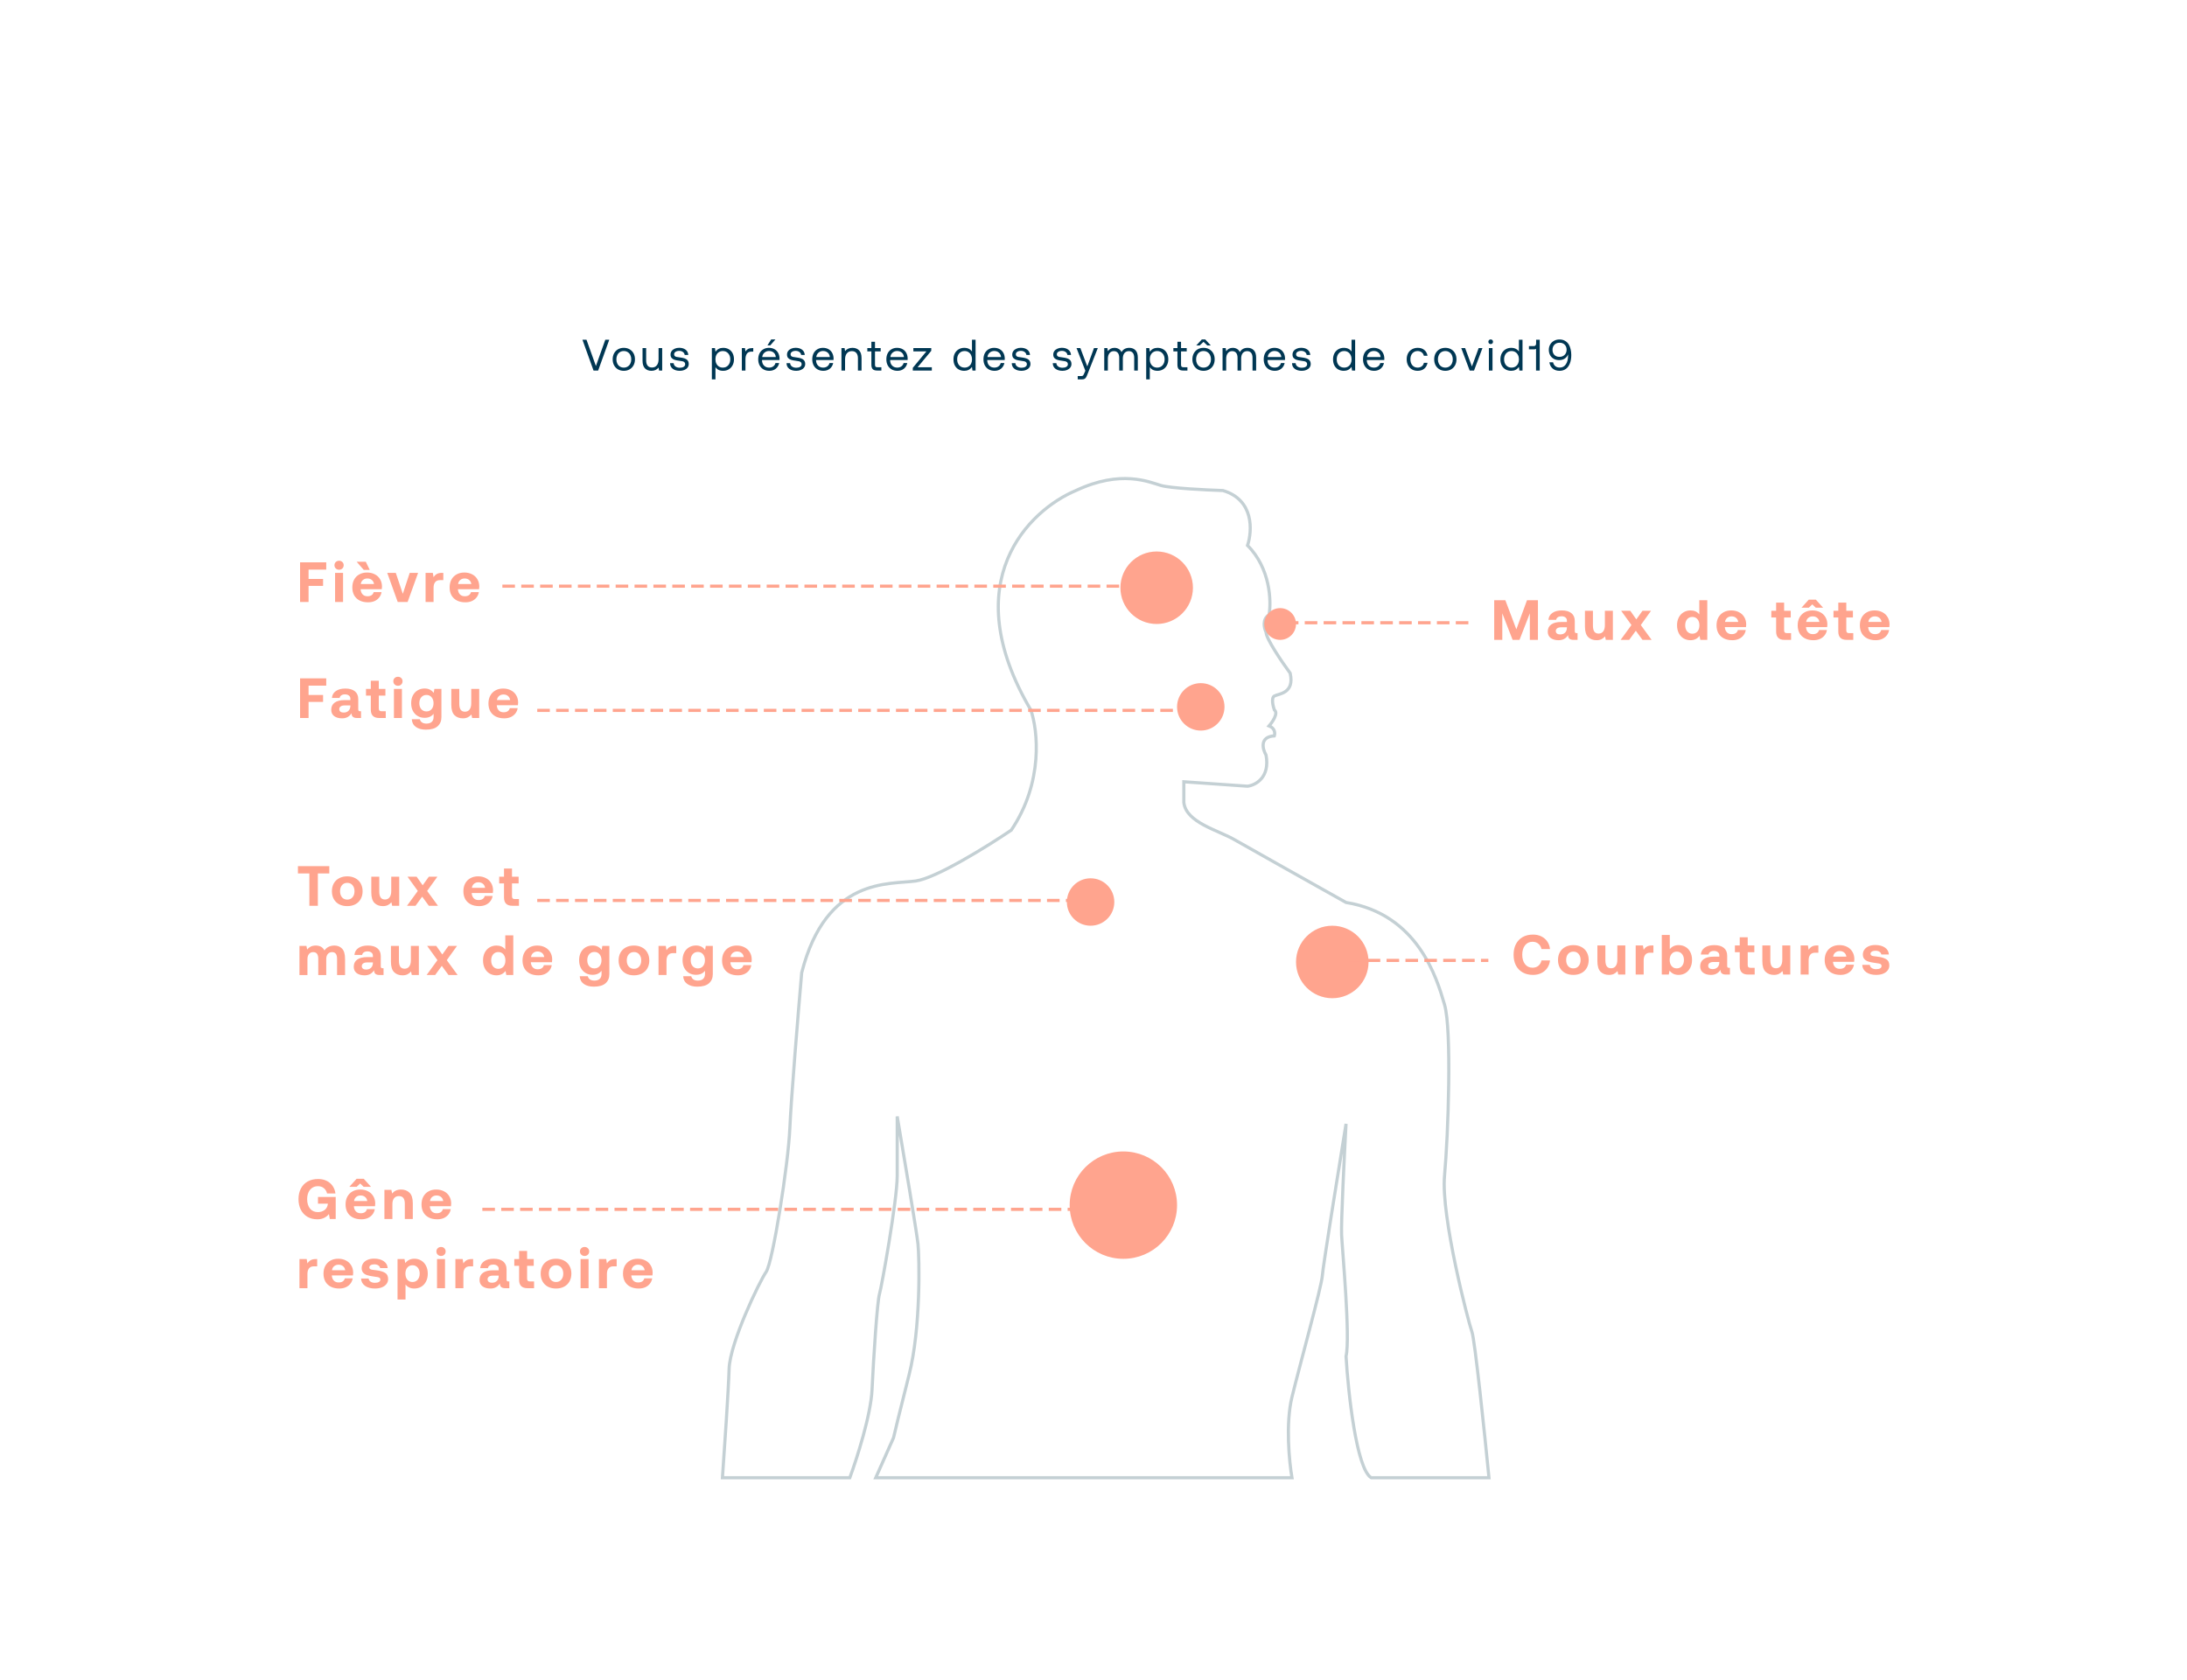 <svg width="695" height="534" viewBox="0 0 695 534" fill="none" xmlns="http://www.w3.org/2000/svg">
<g filter="url(#filter0_d)">
<rect x="48.226" y="32.054" width="598.214" height="437.69" rx="49" fill="white"/>
</g>
<path d="M185.09 107.992H186.378L189.374 116.35L192.356 107.992H193.616L190.088 117.792H188.618L185.09 107.992ZM198.239 117.876C197.549 117.876 196.933 117.722 196.391 117.414C195.859 117.106 195.444 116.677 195.145 116.126C194.847 115.575 194.697 114.941 194.697 114.222C194.697 113.503 194.847 112.869 195.145 112.318C195.444 111.767 195.859 111.338 196.391 111.03C196.933 110.722 197.549 110.568 198.239 110.568C198.93 110.568 199.541 110.722 200.073 111.03C200.615 111.338 201.035 111.767 201.333 112.318C201.632 112.869 201.781 113.503 201.781 114.222C201.781 114.941 201.632 115.575 201.333 116.126C201.035 116.677 200.615 117.106 200.073 117.414C199.541 117.722 198.93 117.876 198.239 117.876ZM198.239 116.854C198.706 116.854 199.117 116.742 199.471 116.518C199.835 116.294 200.115 115.981 200.311 115.58C200.507 115.179 200.605 114.726 200.605 114.222C200.605 113.718 200.507 113.265 200.311 112.864C200.115 112.463 199.835 112.15 199.471 111.926C199.117 111.702 198.706 111.59 198.239 111.59C197.773 111.59 197.357 111.702 196.993 111.926C196.639 112.15 196.363 112.463 196.167 112.864C195.971 113.265 195.873 113.718 195.873 114.222C195.873 114.726 195.971 115.179 196.167 115.58C196.363 115.981 196.639 116.294 196.993 116.518C197.357 116.742 197.773 116.854 198.239 116.854ZM210.434 110.652V117.792H209.44L209.286 116.84C208.744 117.531 207.984 117.876 207.004 117.876C206.154 117.876 205.473 117.615 204.96 117.092C204.446 116.569 204.19 115.748 204.19 114.628V110.652H205.338V114.558C205.338 115.295 205.496 115.86 205.814 116.252C206.14 116.635 206.602 116.826 207.2 116.826C207.853 116.826 208.362 116.593 208.726 116.126C209.099 115.659 209.286 115.025 209.286 114.222V110.652H210.434ZM214.085 115.44C214.103 115.869 214.29 116.219 214.645 116.49C215.009 116.761 215.475 116.896 216.045 116.896C216.549 116.896 216.955 116.798 217.263 116.602C217.58 116.397 217.739 116.131 217.739 115.804C217.739 115.524 217.664 115.309 217.515 115.16C217.365 115.011 217.169 114.908 216.927 114.852C216.693 114.796 216.357 114.74 215.919 114.684C215.303 114.609 214.799 114.511 214.407 114.39C214.015 114.269 213.697 114.077 213.455 113.816C213.212 113.545 213.091 113.177 213.091 112.71C213.091 112.29 213.207 111.917 213.441 111.59C213.683 111.263 214.01 111.011 214.421 110.834C214.831 110.647 215.293 110.554 215.807 110.554C216.647 110.554 217.328 110.75 217.851 111.142C218.383 111.534 218.677 112.094 218.733 112.822H217.585C217.538 112.449 217.356 112.141 217.039 111.898C216.721 111.655 216.325 111.534 215.849 111.534C215.363 111.534 214.971 111.637 214.673 111.842C214.374 112.038 214.225 112.299 214.225 112.626C214.225 112.869 214.295 113.055 214.435 113.186C214.575 113.317 214.752 113.405 214.967 113.452C215.191 113.499 215.527 113.55 215.975 113.606C216.6 113.681 217.113 113.783 217.515 113.914C217.925 114.045 218.252 114.255 218.495 114.544C218.747 114.833 218.873 115.225 218.873 115.72C218.873 116.149 218.747 116.527 218.495 116.854C218.243 117.181 217.902 117.433 217.473 117.61C217.043 117.787 216.567 117.876 216.045 117.876C215.111 117.876 214.36 117.661 213.791 117.232C213.231 116.803 212.946 116.205 212.937 115.44H214.085ZM229.817 110.568C230.48 110.568 231.068 110.713 231.581 111.002C232.104 111.291 232.51 111.711 232.799 112.262C233.098 112.813 233.247 113.466 233.247 114.222C233.247 114.941 233.098 115.575 232.799 116.126C232.51 116.677 232.104 117.106 231.581 117.414C231.058 117.722 230.47 117.876 229.817 117.876C229.238 117.876 228.744 117.773 228.333 117.568C227.922 117.353 227.6 117.064 227.367 116.7V120.592H226.219V110.652H227.213L227.367 111.8C227.964 110.979 228.781 110.568 229.817 110.568ZM229.705 116.854C230.414 116.854 230.984 116.611 231.413 116.126C231.852 115.631 232.071 114.997 232.071 114.222C232.071 113.447 231.852 112.817 231.413 112.332C230.984 111.837 230.414 111.59 229.705 111.59C229.248 111.59 228.837 111.702 228.473 111.926C228.118 112.141 227.843 112.449 227.647 112.85C227.451 113.242 227.353 113.69 227.353 114.194C227.353 114.707 227.451 115.169 227.647 115.58C227.843 115.981 228.118 116.294 228.473 116.518C228.837 116.742 229.248 116.854 229.705 116.854ZM239.375 110.652V111.772H238.801C238.12 111.772 237.63 112.001 237.331 112.458C237.042 112.915 236.897 113.48 236.897 114.152V117.792H235.749V110.652H236.743L236.897 111.73C237.102 111.403 237.368 111.142 237.695 110.946C238.022 110.75 238.474 110.652 239.053 110.652H239.375ZM240.953 114.222C240.953 113.494 241.093 112.855 241.373 112.304C241.662 111.753 242.063 111.329 242.577 111.03C243.09 110.722 243.678 110.568 244.341 110.568C244.994 110.568 245.573 110.703 246.077 110.974C246.581 111.245 246.977 111.637 247.267 112.15C247.556 112.663 247.71 113.265 247.729 113.956C247.729 114.059 247.719 114.222 247.701 114.446H242.157V114.544C242.175 115.244 242.39 115.804 242.801 116.224C243.211 116.644 243.748 116.854 244.411 116.854C244.924 116.854 245.358 116.728 245.713 116.476C246.077 116.215 246.319 115.855 246.441 115.398H247.603C247.463 116.126 247.113 116.723 246.553 117.19C245.993 117.647 245.307 117.876 244.495 117.876C243.785 117.876 243.165 117.727 242.633 117.428C242.101 117.12 241.685 116.691 241.387 116.14C241.097 115.58 240.953 114.941 240.953 114.222ZM246.539 113.494C246.483 112.887 246.254 112.416 245.853 112.08C245.461 111.744 244.961 111.576 244.355 111.576C243.813 111.576 243.337 111.753 242.927 112.108C242.516 112.463 242.283 112.925 242.227 113.494H246.539ZM243.879 109.798L245.069 107.908H246.413L244.775 109.798H243.879ZM251.097 115.44C251.116 115.869 251.303 116.219 251.657 116.49C252.021 116.761 252.488 116.896 253.057 116.896C253.561 116.896 253.967 116.798 254.275 116.602C254.593 116.397 254.751 116.131 254.751 115.804C254.751 115.524 254.677 115.309 254.527 115.16C254.378 115.011 254.182 114.908 253.939 114.852C253.706 114.796 253.37 114.74 252.931 114.684C252.315 114.609 251.811 114.511 251.419 114.39C251.027 114.269 250.71 114.077 250.467 113.816C250.225 113.545 250.103 113.177 250.103 112.71C250.103 112.29 250.22 111.917 250.453 111.59C250.696 111.263 251.023 111.011 251.433 110.834C251.844 110.647 252.306 110.554 252.819 110.554C253.659 110.554 254.341 110.75 254.863 111.142C255.395 111.534 255.689 112.094 255.745 112.822H254.597C254.551 112.449 254.369 112.141 254.051 111.898C253.734 111.655 253.337 111.534 252.861 111.534C252.376 111.534 251.984 111.637 251.685 111.842C251.387 112.038 251.237 112.299 251.237 112.626C251.237 112.869 251.307 113.055 251.447 113.186C251.587 113.317 251.765 113.405 251.979 113.452C252.203 113.499 252.539 113.55 252.987 113.606C253.613 113.681 254.126 113.783 254.527 113.914C254.938 114.045 255.265 114.255 255.507 114.544C255.759 114.833 255.885 115.225 255.885 115.72C255.885 116.149 255.759 116.527 255.507 116.854C255.255 117.181 254.915 117.433 254.485 117.61C254.056 117.787 253.58 117.876 253.057 117.876C252.124 117.876 251.373 117.661 250.803 117.232C250.243 116.803 249.959 116.205 249.949 115.44H251.097ZM258.126 114.222C258.126 113.494 258.266 112.855 258.546 112.304C258.835 111.753 259.236 111.329 259.75 111.03C260.263 110.722 260.851 110.568 261.514 110.568C262.167 110.568 262.746 110.703 263.25 110.974C263.754 111.245 264.15 111.637 264.44 112.15C264.729 112.663 264.883 113.265 264.902 113.956C264.902 114.059 264.892 114.222 264.874 114.446H259.33V114.544C259.348 115.244 259.563 115.804 259.974 116.224C260.384 116.644 260.921 116.854 261.584 116.854C262.097 116.854 262.531 116.728 262.886 116.476C263.25 116.215 263.492 115.855 263.614 115.398H264.776C264.636 116.126 264.286 116.723 263.726 117.19C263.166 117.647 262.48 117.876 261.668 117.876C260.958 117.876 260.338 117.727 259.806 117.428C259.274 117.12 258.858 116.691 258.56 116.14C258.27 115.58 258.126 114.941 258.126 114.222ZM263.712 113.494C263.656 112.887 263.427 112.416 263.026 112.08C262.634 111.744 262.134 111.576 261.528 111.576C260.986 111.576 260.51 111.753 260.1 112.108C259.689 112.463 259.456 112.925 259.4 113.494H263.712ZM270.902 110.568C271.77 110.568 272.465 110.829 272.988 111.352C273.52 111.875 273.786 112.696 273.786 113.816V117.792H272.638V113.886C272.638 113.149 272.47 112.589 272.134 112.206C271.807 111.814 271.331 111.618 270.706 111.618C270.034 111.618 269.506 111.851 269.124 112.318C268.741 112.785 268.55 113.419 268.55 114.222V117.792H267.402V110.652H268.396L268.55 111.618C269.091 110.918 269.875 110.568 270.902 110.568ZM276.915 111.702H275.627V110.652H276.915V108.65H278.063V110.652H279.869V111.702H278.063V115.916C278.063 116.215 278.119 116.429 278.231 116.56C278.353 116.681 278.558 116.742 278.847 116.742H280.093V117.792H278.777C278.105 117.792 277.625 117.643 277.335 117.344C277.055 117.045 276.915 116.574 276.915 115.93V111.702ZM281.67 114.222C281.67 113.494 281.81 112.855 282.09 112.304C282.379 111.753 282.781 111.329 283.294 111.03C283.807 110.722 284.395 110.568 285.058 110.568C285.711 110.568 286.29 110.703 286.794 110.974C287.298 111.245 287.695 111.637 287.984 112.15C288.273 112.663 288.427 113.265 288.446 113.956C288.446 114.059 288.437 114.222 288.418 114.446H282.874V114.544C282.893 115.244 283.107 115.804 283.518 116.224C283.929 116.644 284.465 116.854 285.128 116.854C285.641 116.854 286.075 116.728 286.43 116.476C286.794 116.215 287.037 115.855 287.158 115.398H288.32C288.18 116.126 287.83 116.723 287.27 117.19C286.71 117.647 286.024 117.876 285.212 117.876C284.503 117.876 283.882 117.727 283.35 117.428C282.818 117.12 282.403 116.691 282.104 116.14C281.815 115.58 281.67 114.941 281.67 114.222ZM287.256 113.494C287.2 112.887 286.971 112.416 286.57 112.08C286.178 111.744 285.679 111.576 285.072 111.576C284.531 111.576 284.055 111.753 283.644 112.108C283.233 112.463 283 112.925 282.944 113.494H287.256ZM290.256 110.652H295.94V111.52L291.6 116.742H296.122V117.792H290.074V116.924L294.4 111.702H290.256V110.652ZM310.028 107.992V117.792H309.034L308.88 116.644C308.283 117.465 307.466 117.876 306.43 117.876C305.767 117.876 305.175 117.731 304.652 117.442C304.139 117.153 303.733 116.733 303.434 116.182C303.145 115.631 303 114.978 303 114.222C303 113.503 303.145 112.869 303.434 112.318C303.733 111.767 304.143 111.338 304.666 111.03C305.189 110.722 305.777 110.568 306.43 110.568C307.009 110.568 307.503 110.675 307.914 110.89C308.325 111.095 308.647 111.38 308.88 111.744V107.992H310.028ZM306.542 116.854C306.999 116.854 307.405 116.747 307.76 116.532C308.124 116.308 308.404 116 308.6 115.608C308.796 115.207 308.894 114.754 308.894 114.25C308.894 113.737 308.796 113.279 308.6 112.878C308.404 112.467 308.124 112.15 307.76 111.926C307.405 111.702 306.999 111.59 306.542 111.59C305.833 111.59 305.259 111.837 304.82 112.332C304.391 112.817 304.176 113.447 304.176 114.222C304.176 114.997 304.391 115.631 304.82 116.126C305.259 116.611 305.833 116.854 306.542 116.854ZM312.53 114.222C312.53 113.494 312.67 112.855 312.95 112.304C313.239 111.753 313.64 111.329 314.154 111.03C314.667 110.722 315.255 110.568 315.918 110.568C316.571 110.568 317.15 110.703 317.654 110.974C318.158 111.245 318.554 111.637 318.844 112.15C319.133 112.663 319.287 113.265 319.306 113.956C319.306 114.059 319.296 114.222 319.278 114.446H313.734V114.544C313.752 115.244 313.967 115.804 314.378 116.224C314.788 116.644 315.325 116.854 315.988 116.854C316.501 116.854 316.935 116.728 317.29 116.476C317.654 116.215 317.896 115.855 318.018 115.398H319.18C319.04 116.126 318.69 116.723 318.13 117.19C317.57 117.647 316.884 117.876 316.072 117.876C315.362 117.876 314.742 117.727 314.21 117.428C313.678 117.12 313.262 116.691 312.964 116.14C312.674 115.58 312.53 114.941 312.53 114.222ZM318.116 113.494C318.06 112.887 317.831 112.416 317.43 112.08C317.038 111.744 316.538 111.576 315.932 111.576C315.39 111.576 314.914 111.753 314.504 112.108C314.093 112.463 313.86 112.925 313.804 113.494H318.116ZM322.674 115.44C322.693 115.869 322.88 116.219 323.234 116.49C323.598 116.761 324.065 116.896 324.634 116.896C325.138 116.896 325.544 116.798 325.852 116.602C326.17 116.397 326.328 116.131 326.328 115.804C326.328 115.524 326.254 115.309 326.104 115.16C325.955 115.011 325.759 114.908 325.516 114.852C325.283 114.796 324.947 114.74 324.508 114.684C323.892 114.609 323.388 114.511 322.996 114.39C322.604 114.269 322.287 114.077 322.044 113.816C321.802 113.545 321.68 113.177 321.68 112.71C321.68 112.29 321.797 111.917 322.03 111.59C322.273 111.263 322.6 111.011 323.01 110.834C323.421 110.647 323.883 110.554 324.396 110.554C325.236 110.554 325.918 110.75 326.44 111.142C326.972 111.534 327.266 112.094 327.322 112.822H326.174C326.128 112.449 325.946 112.141 325.628 111.898C325.311 111.655 324.914 111.534 324.438 111.534C323.953 111.534 323.561 111.637 323.262 111.842C322.964 112.038 322.814 112.299 322.814 112.626C322.814 112.869 322.884 113.055 323.024 113.186C323.164 113.317 323.342 113.405 323.556 113.452C323.78 113.499 324.116 113.55 324.564 113.606C325.19 113.681 325.703 113.783 326.104 113.914C326.515 114.045 326.842 114.255 327.084 114.544C327.336 114.833 327.462 115.225 327.462 115.72C327.462 116.149 327.336 116.527 327.084 116.854C326.832 117.181 326.492 117.433 326.062 117.61C325.633 117.787 325.157 117.876 324.634 117.876C323.701 117.876 322.95 117.661 322.38 117.232C321.82 116.803 321.536 116.205 321.526 115.44H322.674ZM335.705 115.44C335.723 115.869 335.91 116.219 336.265 116.49C336.629 116.761 337.095 116.896 337.665 116.896C338.169 116.896 338.575 116.798 338.883 116.602C339.2 116.397 339.359 116.131 339.359 115.804C339.359 115.524 339.284 115.309 339.135 115.16C338.985 115.011 338.789 114.908 338.547 114.852C338.313 114.796 337.977 114.74 337.539 114.684C336.923 114.609 336.419 114.511 336.027 114.39C335.635 114.269 335.317 114.077 335.075 113.816C334.832 113.545 334.711 113.177 334.711 112.71C334.711 112.29 334.827 111.917 335.061 111.59C335.303 111.263 335.63 111.011 336.041 110.834C336.451 110.647 336.913 110.554 337.427 110.554C338.267 110.554 338.948 110.75 339.471 111.142C340.003 111.534 340.297 112.094 340.353 112.822H339.205C339.158 112.449 338.976 112.141 338.659 111.898C338.341 111.655 337.945 111.534 337.469 111.534C336.983 111.534 336.591 111.637 336.293 111.842C335.994 112.038 335.845 112.299 335.845 112.626C335.845 112.869 335.915 113.055 336.055 113.186C336.195 113.317 336.372 113.405 336.587 113.452C336.811 113.499 337.147 113.55 337.595 113.606C338.22 113.681 338.733 113.783 339.135 113.914C339.545 114.045 339.872 114.255 340.115 114.544C340.367 114.833 340.493 115.225 340.493 115.72C340.493 116.149 340.367 116.527 340.115 116.854C339.863 117.181 339.522 117.433 339.093 117.61C338.663 117.787 338.187 117.876 337.665 117.876C336.731 117.876 335.98 117.661 335.411 117.232C334.851 116.803 334.566 116.205 334.557 115.44H335.705ZM343.325 110.652L345.523 116.476L347.651 110.652H348.869L345.579 118.996C345.411 119.425 345.262 119.747 345.131 119.962C345 120.177 344.837 120.335 344.641 120.438C344.445 120.541 344.184 120.592 343.857 120.592H342.485V119.542H343.507C343.731 119.542 343.899 119.519 344.011 119.472C344.123 119.425 344.212 119.346 344.277 119.234C344.352 119.131 344.44 118.954 344.543 118.702L344.907 117.848L342.107 110.652H343.325ZM358.881 110.568C359.684 110.568 360.333 110.82 360.827 111.324C361.331 111.828 361.583 112.612 361.583 113.676V117.792H360.435V113.746C360.435 113.055 360.286 112.528 359.987 112.164C359.698 111.8 359.283 111.618 358.741 111.618C358.144 111.618 357.673 111.828 357.327 112.248C356.991 112.668 356.823 113.242 356.823 113.97V117.792H355.675V113.746C355.675 113.055 355.526 112.528 355.227 112.164C354.929 111.8 354.504 111.618 353.953 111.618C353.375 111.618 352.913 111.842 352.567 112.29C352.231 112.729 352.063 113.307 352.063 114.026V117.792H350.915V110.652H351.909L352.063 111.632C352.577 110.923 353.272 110.568 354.149 110.568C354.663 110.568 355.115 110.685 355.507 110.918C355.909 111.142 356.207 111.478 356.403 111.926C356.917 111.021 357.743 110.568 358.881 110.568ZM367.844 110.568C368.507 110.568 369.095 110.713 369.608 111.002C370.131 111.291 370.537 111.711 370.826 112.262C371.125 112.813 371.274 113.466 371.274 114.222C371.274 114.941 371.125 115.575 370.826 116.126C370.537 116.677 370.131 117.106 369.608 117.414C369.085 117.722 368.497 117.876 367.844 117.876C367.265 117.876 366.771 117.773 366.36 117.568C365.949 117.353 365.627 117.064 365.394 116.7V120.592H364.246V110.652H365.24L365.394 111.8C365.991 110.979 366.808 110.568 367.844 110.568ZM367.732 116.854C368.441 116.854 369.011 116.611 369.44 116.126C369.879 115.631 370.098 114.997 370.098 114.222C370.098 113.447 369.879 112.817 369.44 112.332C369.011 111.837 368.441 111.59 367.732 111.59C367.275 111.59 366.864 111.702 366.5 111.926C366.145 112.141 365.87 112.449 365.674 112.85C365.478 113.242 365.38 113.69 365.38 114.194C365.38 114.707 365.478 115.169 365.674 115.58C365.87 115.981 366.145 116.294 366.5 116.518C366.864 116.742 367.275 116.854 367.732 116.854ZM374.17 111.702H372.882V110.652H374.17V108.65H375.318V110.652H377.124V111.702H375.318V115.916C375.318 116.215 375.374 116.429 375.486 116.56C375.607 116.681 375.812 116.742 376.102 116.742H377.348V117.792H376.032C375.36 117.792 374.879 117.643 374.59 117.344C374.31 117.045 374.17 116.574 374.17 115.93V111.702ZM382.467 117.876C381.776 117.876 381.16 117.722 380.619 117.414C380.087 117.106 379.671 116.677 379.373 116.126C379.074 115.575 378.925 114.941 378.925 114.222C378.925 113.503 379.074 112.869 379.373 112.318C379.671 111.767 380.087 111.338 380.619 111.03C381.16 110.722 381.776 110.568 382.467 110.568C383.157 110.568 383.769 110.722 384.301 111.03C384.842 111.338 385.262 111.767 385.561 112.318C385.859 112.869 386.009 113.503 386.009 114.222C386.009 114.941 385.859 115.575 385.561 116.126C385.262 116.677 384.842 117.106 384.301 117.414C383.769 117.722 383.157 117.876 382.467 117.876ZM382.467 116.854C382.933 116.854 383.344 116.742 383.699 116.518C384.063 116.294 384.343 115.981 384.539 115.58C384.735 115.179 384.833 114.726 384.833 114.222C384.833 113.718 384.735 113.265 384.539 112.864C384.343 112.463 384.063 112.15 383.699 111.926C383.344 111.702 382.933 111.59 382.467 111.59C382 111.59 381.585 111.702 381.221 111.926C380.866 112.15 380.591 112.463 380.395 112.864C380.199 113.265 380.101 113.718 380.101 114.222C380.101 114.726 380.199 115.179 380.395 115.58C380.591 115.981 380.866 116.294 381.221 116.518C381.585 116.742 382 116.854 382.467 116.854ZM382.467 108.664L381.249 109.812H380.157L381.921 107.908H383.013L384.777 109.812H383.671L382.467 108.664ZM396.481 110.568C397.284 110.568 397.933 110.82 398.427 111.324C398.931 111.828 399.183 112.612 399.183 113.676V117.792H398.035V113.746C398.035 113.055 397.886 112.528 397.587 112.164C397.298 111.8 396.883 111.618 396.341 111.618C395.744 111.618 395.273 111.828 394.927 112.248C394.591 112.668 394.423 113.242 394.423 113.97V117.792H393.275V113.746C393.275 113.055 393.126 112.528 392.827 112.164C392.529 111.8 392.104 111.618 391.553 111.618C390.975 111.618 390.513 111.842 390.167 112.29C389.831 112.729 389.663 113.307 389.663 114.026V117.792H388.515V110.652H389.509L389.663 111.632C390.177 110.923 390.872 110.568 391.749 110.568C392.263 110.568 392.715 110.685 393.107 110.918C393.509 111.142 393.807 111.478 394.003 111.926C394.517 111.021 395.343 110.568 396.481 110.568ZM401.594 114.222C401.594 113.494 401.734 112.855 402.014 112.304C402.303 111.753 402.704 111.329 403.218 111.03C403.731 110.722 404.319 110.568 404.982 110.568C405.635 110.568 406.214 110.703 406.718 110.974C407.222 111.245 407.618 111.637 407.908 112.15C408.197 112.663 408.351 113.265 408.37 113.956C408.37 114.059 408.36 114.222 408.342 114.446H402.798V114.544C402.816 115.244 403.031 115.804 403.442 116.224C403.852 116.644 404.389 116.854 405.052 116.854C405.565 116.854 405.999 116.728 406.354 116.476C406.718 116.215 406.96 115.855 407.082 115.398H408.244C408.104 116.126 407.754 116.723 407.194 117.19C406.634 117.647 405.948 117.876 405.136 117.876C404.426 117.876 403.806 117.727 403.274 117.428C402.742 117.12 402.326 116.691 402.028 116.14C401.738 115.58 401.594 114.941 401.594 114.222ZM407.18 113.494C407.124 112.887 406.895 112.416 406.494 112.08C406.102 111.744 405.602 111.576 404.996 111.576C404.454 111.576 403.978 111.753 403.568 112.108C403.157 112.463 402.924 112.925 402.868 113.494H407.18ZM411.738 115.44C411.757 115.869 411.944 116.219 412.298 116.49C412.662 116.761 413.129 116.896 413.698 116.896C414.202 116.896 414.608 116.798 414.916 116.602C415.234 116.397 415.392 116.131 415.392 115.804C415.392 115.524 415.318 115.309 415.168 115.16C415.019 115.011 414.823 114.908 414.58 114.852C414.347 114.796 414.011 114.74 413.572 114.684C412.956 114.609 412.452 114.511 412.06 114.39C411.668 114.269 411.351 114.077 411.108 113.816C410.866 113.545 410.744 113.177 410.744 112.71C410.744 112.29 410.861 111.917 411.094 111.59C411.337 111.263 411.664 111.011 412.074 110.834C412.485 110.647 412.947 110.554 413.46 110.554C414.3 110.554 414.982 110.75 415.504 111.142C416.036 111.534 416.33 112.094 416.386 112.822H415.238C415.192 112.449 415.01 112.141 414.692 111.898C414.375 111.655 413.978 111.534 413.502 111.534C413.017 111.534 412.625 111.637 412.326 111.842C412.028 112.038 411.878 112.299 411.878 112.626C411.878 112.869 411.948 113.055 412.088 113.186C412.228 113.317 412.406 113.405 412.62 113.452C412.844 113.499 413.18 113.55 413.628 113.606C414.254 113.681 414.767 113.783 415.168 113.914C415.579 114.045 415.906 114.255 416.148 114.544C416.4 114.833 416.526 115.225 416.526 115.72C416.526 116.149 416.4 116.527 416.148 116.854C415.896 117.181 415.556 117.433 415.126 117.61C414.697 117.787 414.221 117.876 413.698 117.876C412.765 117.876 412.014 117.661 411.444 117.232C410.884 116.803 410.6 116.205 410.59 115.44H411.738ZM430.649 107.992V117.792H429.655L429.501 116.644C428.904 117.465 428.087 117.876 427.051 117.876C426.388 117.876 425.796 117.731 425.273 117.442C424.76 117.153 424.354 116.733 424.055 116.182C423.766 115.631 423.621 114.978 423.621 114.222C423.621 113.503 423.766 112.869 424.055 112.318C424.354 111.767 424.764 111.338 425.287 111.03C425.81 110.722 426.398 110.568 427.051 110.568C427.63 110.568 428.124 110.675 428.535 110.89C428.946 111.095 429.268 111.38 429.501 111.744V107.992H430.649ZM427.163 116.854C427.62 116.854 428.026 116.747 428.381 116.532C428.745 116.308 429.025 116 429.221 115.608C429.417 115.207 429.515 114.754 429.515 114.25C429.515 113.737 429.417 113.279 429.221 112.878C429.025 112.467 428.745 112.15 428.381 111.926C428.026 111.702 427.62 111.59 427.163 111.59C426.454 111.59 425.88 111.837 425.441 112.332C425.012 112.817 424.797 113.447 424.797 114.222C424.797 114.997 425.012 115.631 425.441 116.126C425.88 116.611 426.454 116.854 427.163 116.854ZM433.151 114.222C433.151 113.494 433.291 112.855 433.571 112.304C433.86 111.753 434.261 111.329 434.775 111.03C435.288 110.722 435.876 110.568 436.539 110.568C437.192 110.568 437.771 110.703 438.275 110.974C438.779 111.245 439.175 111.637 439.465 112.15C439.754 112.663 439.908 113.265 439.927 113.956C439.927 114.059 439.917 114.222 439.899 114.446H434.355V114.544C434.373 115.244 434.588 115.804 434.999 116.224C435.409 116.644 435.946 116.854 436.609 116.854C437.122 116.854 437.556 116.728 437.911 116.476C438.275 116.215 438.517 115.855 438.639 115.398H439.801C439.661 116.126 439.311 116.723 438.751 117.19C438.191 117.647 437.505 117.876 436.693 117.876C435.983 117.876 435.363 117.727 434.831 117.428C434.299 117.12 433.883 116.691 433.585 116.14C433.295 115.58 433.151 114.941 433.151 114.222ZM438.737 113.494C438.681 112.887 438.452 112.416 438.051 112.08C437.659 111.744 437.159 111.576 436.553 111.576C436.011 111.576 435.535 111.753 435.125 112.108C434.714 112.463 434.481 112.925 434.425 113.494H438.737ZM453.651 115.328C453.501 116.121 453.151 116.747 452.601 117.204C452.05 117.652 451.35 117.876 450.501 117.876C449.81 117.876 449.203 117.722 448.681 117.414C448.158 117.106 447.752 116.677 447.463 116.126C447.173 115.566 447.029 114.927 447.029 114.208C447.029 113.489 447.173 112.855 447.463 112.304C447.761 111.753 448.177 111.329 448.709 111.03C449.241 110.722 449.852 110.568 450.543 110.568C451.383 110.568 452.073 110.792 452.615 111.24C453.165 111.688 453.511 112.304 453.651 113.088H452.489C452.377 112.631 452.143 112.267 451.789 111.996C451.434 111.725 451.005 111.59 450.501 111.59C449.819 111.59 449.264 111.833 448.835 112.318C448.415 112.803 448.205 113.433 448.205 114.208C448.205 114.992 448.415 115.631 448.835 116.126C449.264 116.611 449.819 116.854 450.501 116.854C451.023 116.854 451.462 116.719 451.817 116.448C452.171 116.177 452.4 115.804 452.503 115.328H453.651ZM459.308 117.876C458.617 117.876 458.001 117.722 457.46 117.414C456.928 117.106 456.512 116.677 456.214 116.126C455.915 115.575 455.766 114.941 455.766 114.222C455.766 113.503 455.915 112.869 456.214 112.318C456.512 111.767 456.928 111.338 457.46 111.03C458.001 110.722 458.617 110.568 459.308 110.568C459.998 110.568 460.61 110.722 461.142 111.03C461.683 111.338 462.103 111.767 462.402 112.318C462.7 112.869 462.85 113.503 462.85 114.222C462.85 114.941 462.7 115.575 462.402 116.126C462.103 116.677 461.683 117.106 461.142 117.414C460.61 117.722 459.998 117.876 459.308 117.876ZM459.308 116.854C459.774 116.854 460.185 116.742 460.54 116.518C460.904 116.294 461.184 115.981 461.38 115.58C461.576 115.179 461.674 114.726 461.674 114.222C461.674 113.718 461.576 113.265 461.38 112.864C461.184 112.463 460.904 112.15 460.54 111.926C460.185 111.702 459.774 111.59 459.308 111.59C458.841 111.59 458.426 111.702 458.062 111.926C457.707 112.15 457.432 112.463 457.236 112.864C457.04 113.265 456.942 113.718 456.942 114.222C456.942 114.726 457.04 115.179 457.236 115.58C457.432 115.981 457.707 116.294 458.062 116.518C458.426 116.742 458.841 116.854 459.308 116.854ZM464.369 110.652H465.601L467.757 116.49L469.899 110.652H471.103L468.429 117.792H467.043L464.369 110.652ZM473.724 107.894C473.938 107.894 474.116 107.964 474.256 108.104C474.396 108.244 474.466 108.421 474.466 108.636C474.466 108.851 474.396 109.028 474.256 109.168C474.116 109.308 473.938 109.378 473.724 109.378C473.509 109.378 473.332 109.308 473.192 109.168C473.052 109.028 472.982 108.851 472.982 108.636C472.982 108.421 473.052 108.244 473.192 108.104C473.332 107.964 473.509 107.894 473.724 107.894ZM473.15 110.652H474.298V117.792H473.15V110.652ZM483.836 107.992V117.792H482.842L482.688 116.644C482.091 117.465 481.274 117.876 480.238 117.876C479.576 117.876 478.983 117.731 478.46 117.442C477.947 117.153 477.541 116.733 477.242 116.182C476.953 115.631 476.808 114.978 476.808 114.222C476.808 113.503 476.953 112.869 477.242 112.318C477.541 111.767 477.952 111.338 478.474 111.03C478.997 110.722 479.585 110.568 480.238 110.568C480.817 110.568 481.312 110.675 481.722 110.89C482.133 111.095 482.455 111.38 482.688 111.744V107.992H483.836ZM480.35 116.854C480.808 116.854 481.214 116.747 481.568 116.532C481.932 116.308 482.212 116 482.408 115.608C482.604 115.207 482.702 114.754 482.702 114.25C482.702 113.737 482.604 113.279 482.408 112.878C482.212 112.467 481.932 112.15 481.568 111.926C481.214 111.702 480.808 111.59 480.35 111.59C479.641 111.59 479.067 111.837 478.628 112.332C478.199 112.817 477.984 113.447 477.984 114.222C477.984 114.997 478.199 115.631 478.628 116.126C479.067 116.611 479.641 116.854 480.35 116.854ZM489.306 107.992V117.792H488.13V110.876C487.999 110.997 487.775 111.058 487.458 111.058H485.876V110.008H487.472C487.696 110.008 487.864 109.933 487.976 109.784C488.097 109.625 488.158 109.42 488.158 109.168V107.992H489.306ZM498.563 109.532C498.806 109.961 498.993 110.461 499.123 111.03C499.263 111.599 499.333 112.206 499.333 112.85C499.333 113.877 499.184 114.768 498.885 115.524C498.596 116.28 498.171 116.863 497.611 117.274C497.051 117.675 496.384 117.876 495.609 117.876C494.723 117.876 493.99 117.633 493.411 117.148C492.842 116.653 492.497 115.995 492.375 115.174H493.551C493.663 115.687 493.897 116.093 494.251 116.392C494.615 116.691 495.087 116.84 495.665 116.84C496.505 116.84 497.154 116.495 497.611 115.804C498.078 115.113 498.311 114.203 498.311 113.074L498.297 112.598C498.269 112.719 498.241 112.808 498.213 112.864C497.989 113.359 497.639 113.751 497.163 114.04C496.687 114.329 496.127 114.474 495.483 114.474C494.839 114.474 494.27 114.339 493.775 114.068C493.281 113.797 492.893 113.415 492.613 112.92C492.333 112.425 492.193 111.851 492.193 111.198C492.193 110.573 492.338 110.013 492.627 109.518C492.917 109.014 493.318 108.622 493.831 108.342C494.345 108.053 494.933 107.908 495.595 107.908C496.258 107.908 496.837 108.053 497.331 108.342C497.835 108.622 498.246 109.019 498.563 109.532ZM493.369 111.198C493.369 111.861 493.565 112.402 493.957 112.822C494.359 113.233 494.895 113.438 495.567 113.438C496.249 113.438 496.799 113.228 497.219 112.808C497.639 112.388 497.849 111.842 497.849 111.17C497.849 110.507 497.644 109.971 497.233 109.56C496.823 109.149 496.281 108.944 495.609 108.944C494.937 108.944 494.396 109.154 493.985 109.574C493.575 109.994 493.369 110.535 493.369 111.198Z" fill="#003753"/>
<path d="M95.361 178.754H103.677V181.076H98.061V184.028H102.669V186.242H98.061V191.354H95.361V178.754ZM107.762 178.25C108.182 178.25 108.53 178.388 108.806 178.664C109.082 178.928 109.22 179.264 109.22 179.672C109.22 180.08 109.082 180.422 108.806 180.698C108.53 180.974 108.182 181.112 107.762 181.112C107.342 181.112 106.988 180.974 106.7 180.698C106.424 180.422 106.286 180.08 106.286 179.672C106.286 179.264 106.424 178.928 106.7 178.664C106.988 178.388 107.342 178.25 107.762 178.25ZM106.484 182.102H109.022V191.354H106.484V182.102ZM111.961 186.746C111.961 185.786 112.153 184.952 112.537 184.244C112.933 183.524 113.479 182.972 114.175 182.588C114.883 182.192 115.699 181.994 116.623 181.994C117.559 181.994 118.381 182.18 119.089 182.552C119.809 182.912 120.367 183.428 120.763 184.1C121.171 184.76 121.381 185.54 121.393 186.44C121.393 186.764 121.369 187.052 121.321 187.304H114.607V187.376C114.667 188.048 114.883 188.576 115.255 188.96C115.627 189.344 116.137 189.536 116.785 189.536C117.301 189.536 117.727 189.428 118.063 189.212C118.411 188.984 118.639 188.654 118.747 188.222H121.249C121.153 188.834 120.919 189.386 120.547 189.878C120.175 190.37 119.683 190.76 119.071 191.048C118.459 191.324 117.757 191.462 116.965 191.462C115.933 191.462 115.039 191.27 114.283 190.886C113.539 190.502 112.963 189.956 112.555 189.248C112.159 188.528 111.961 187.694 111.961 186.746ZM118.855 185.648C118.771 185.084 118.537 184.652 118.153 184.352C117.781 184.04 117.307 183.884 116.731 183.884C116.179 183.884 115.711 184.046 115.327 184.37C114.955 184.682 114.733 185.108 114.661 185.648H118.855ZM113.347 178.574H116.245L117.505 181.166H115.597L113.347 178.574ZM123.058 182.102H125.776L128.008 188.762L130.204 182.102H132.868L129.538 191.354H126.388L123.058 182.102ZM140.878 182.102V184.406H139.87C139.15 184.406 138.622 184.622 138.286 185.054C137.95 185.486 137.782 186.074 137.782 186.818V191.354H135.244V182.102H137.548L137.782 183.488C138.058 183.032 138.4 182.69 138.808 182.462C139.216 182.222 139.762 182.102 140.446 182.102H140.878ZM142.883 186.746C142.883 185.786 143.075 184.952 143.459 184.244C143.855 183.524 144.401 182.972 145.097 182.588C145.805 182.192 146.621 181.994 147.545 181.994C148.481 181.994 149.303 182.18 150.011 182.552C150.731 182.912 151.289 183.428 151.685 184.1C152.093 184.76 152.303 185.54 152.315 186.44C152.315 186.764 152.291 187.052 152.243 187.304H145.529V187.376C145.589 188.048 145.805 188.576 146.177 188.96C146.549 189.344 147.059 189.536 147.707 189.536C148.223 189.536 148.649 189.428 148.985 189.212C149.333 188.984 149.561 188.654 149.669 188.222H152.171C152.075 188.834 151.841 189.386 151.469 189.878C151.097 190.37 150.605 190.76 149.993 191.048C149.381 191.324 148.679 191.462 147.887 191.462C146.855 191.462 145.961 191.27 145.205 190.886C144.461 190.502 143.885 189.956 143.477 189.248C143.081 188.528 142.883 187.694 142.883 186.746ZM149.777 185.648C149.693 185.084 149.459 184.652 149.075 184.352C148.703 184.04 148.229 183.884 147.653 183.884C147.101 183.884 146.633 184.046 146.249 184.37C145.877 184.682 145.655 185.108 145.583 185.648H149.777Z" fill="#FFA48E"/>
<path d="M95.361 215.635H103.677V217.957H98.061V220.909H102.669V223.123H98.061V228.235H95.361V215.635ZM114.731 226.093V228.235H113.435C112.271 228.235 111.701 227.731 111.725 226.723C111.389 227.251 110.975 227.653 110.483 227.929C109.991 228.205 109.397 228.343 108.701 228.343C107.669 228.343 106.835 228.109 106.199 227.641C105.575 227.161 105.263 226.489 105.263 225.625C105.263 224.641 105.623 223.885 106.343 223.357C107.075 222.817 108.131 222.547 109.511 222.547H111.347V222.097C111.347 221.677 111.191 221.347 110.879 221.107C110.567 220.855 110.147 220.729 109.619 220.729C109.151 220.729 108.767 220.831 108.467 221.035C108.167 221.239 107.987 221.515 107.927 221.863H105.479C105.563 220.915 105.983 220.183 106.739 219.667C107.495 219.139 108.497 218.875 109.745 218.875C111.053 218.875 112.061 219.163 112.769 219.739C113.489 220.315 113.849 221.149 113.849 222.241V225.499C113.849 225.727 113.897 225.883 113.993 225.967C114.089 226.051 114.239 226.093 114.443 226.093H114.731ZM111.347 224.239H109.493C108.965 224.239 108.551 224.347 108.251 224.563C107.963 224.767 107.819 225.061 107.819 225.445C107.819 225.769 107.939 226.027 108.179 226.219C108.431 226.411 108.767 226.507 109.187 226.507C109.847 226.507 110.369 226.321 110.753 225.949C111.137 225.565 111.335 225.055 111.347 224.419V224.239ZM117.837 221.125H116.307V218.983H117.837V216.391H120.375V218.983H122.481V221.125H120.375V225.175C120.375 225.499 120.441 225.733 120.573 225.877C120.717 226.021 120.951 226.093 121.275 226.093H122.589V228.235H120.483C118.719 228.235 117.837 227.353 117.837 225.589V221.125ZM126.467 215.131C126.887 215.131 127.235 215.269 127.511 215.545C127.787 215.809 127.925 216.145 127.925 216.553C127.925 216.961 127.787 217.303 127.511 217.579C127.235 217.855 126.887 217.993 126.467 217.993C126.047 217.993 125.693 217.855 125.405 217.579C125.129 217.303 124.991 216.961 124.991 216.553C124.991 216.145 125.129 215.809 125.405 215.545C125.693 215.269 126.047 215.131 126.467 215.131ZM125.189 218.983H127.727V228.235H125.189V218.983ZM140.277 218.983V227.965C140.277 229.177 139.875 230.143 139.071 230.863C138.267 231.583 137.019 231.943 135.327 231.943C134.019 231.943 132.963 231.655 132.159 231.079C131.355 230.503 130.923 229.687 130.863 228.631H133.419C133.539 229.075 133.773 229.417 134.121 229.657C134.481 229.897 134.949 230.017 135.525 230.017C136.245 230.017 136.803 229.837 137.199 229.477C137.595 229.117 137.793 228.583 137.793 227.875V226.903C137.121 227.755 136.167 228.181 134.931 228.181C134.115 228.181 133.383 227.989 132.735 227.605C132.087 227.221 131.577 226.681 131.205 225.985C130.845 225.277 130.665 224.455 130.665 223.519C130.665 222.595 130.845 221.779 131.205 221.071C131.577 220.363 132.087 219.817 132.735 219.433C133.395 219.049 134.133 218.857 134.949 218.857C136.161 218.857 137.121 219.325 137.829 220.261L138.045 218.983H140.277ZM135.525 226.147C136.209 226.147 136.755 225.907 137.163 225.427C137.571 224.947 137.775 224.323 137.775 223.555C137.775 222.775 137.571 222.139 137.163 221.647C136.755 221.155 136.209 220.909 135.525 220.909C134.841 220.909 134.289 221.155 133.869 221.647C133.461 222.127 133.257 222.757 133.257 223.537C133.257 224.317 133.461 224.947 133.869 225.427C134.289 225.907 134.841 226.147 135.525 226.147ZM152.289 218.983V228.235H150.039L149.805 227.119C149.481 227.503 149.103 227.803 148.671 228.019C148.239 228.235 147.711 228.343 147.087 228.343C146.007 228.343 145.125 228.013 144.441 227.353C143.757 226.681 143.415 225.565 143.415 224.005V218.983H145.953V223.699C145.953 224.539 146.097 225.175 146.385 225.607C146.685 226.027 147.141 226.237 147.753 226.237C148.389 226.237 148.881 226.003 149.229 225.535C149.577 225.055 149.751 224.389 149.751 223.537V218.983H152.289ZM155.223 223.627C155.223 222.667 155.415 221.833 155.799 221.125C156.195 220.405 156.741 219.853 157.437 219.469C158.145 219.073 158.961 218.875 159.885 218.875C160.821 218.875 161.643 219.061 162.351 219.433C163.071 219.793 163.629 220.309 164.025 220.981C164.433 221.641 164.643 222.421 164.655 223.321C164.655 223.645 164.631 223.933 164.583 224.185H157.869V224.257C157.929 224.929 158.145 225.457 158.517 225.841C158.889 226.225 159.399 226.417 160.047 226.417C160.563 226.417 160.989 226.309 161.325 226.093C161.673 225.865 161.901 225.535 162.009 225.103H164.511C164.415 225.715 164.181 226.267 163.809 226.759C163.437 227.251 162.945 227.641 162.333 227.929C161.721 228.205 161.019 228.343 160.227 228.343C159.195 228.343 158.301 228.151 157.545 227.767C156.801 227.383 156.225 226.837 155.817 226.129C155.421 225.409 155.223 224.575 155.223 223.627ZM162.117 222.529C162.033 221.965 161.799 221.533 161.415 221.233C161.043 220.921 160.569 220.765 159.993 220.765C159.441 220.765 158.973 220.927 158.589 221.251C158.217 221.563 157.995 221.989 157.923 222.529H162.117Z" fill="#FFA48E"/>
<path d="M94.677 275.33H104.649V277.652H101.013V287.93H98.313V277.652H94.677V275.33ZM110.352 288.038C109.38 288.038 108.522 287.846 107.778 287.462C107.046 287.066 106.476 286.508 106.068 285.788C105.672 285.068 105.474 284.24 105.474 283.304C105.474 282.368 105.672 281.54 106.068 280.82C106.476 280.1 107.046 279.548 107.778 279.164C108.522 278.768 109.38 278.57 110.352 278.57C111.324 278.57 112.176 278.768 112.908 279.164C113.652 279.548 114.222 280.1 114.618 280.82C115.026 281.54 115.23 282.368 115.23 283.304C115.23 284.252 115.026 285.086 114.618 285.806C114.222 286.514 113.652 287.066 112.908 287.462C112.176 287.846 111.324 288.038 110.352 288.038ZM110.352 285.968C111.06 285.968 111.618 285.722 112.026 285.23C112.446 284.738 112.656 284.096 112.656 283.304C112.656 282.512 112.446 281.87 112.026 281.378C111.618 280.886 111.06 280.64 110.352 280.64C109.656 280.64 109.098 280.886 108.678 281.378C108.27 281.87 108.066 282.512 108.066 283.304C108.066 284.096 108.27 284.738 108.678 285.23C109.098 285.722 109.656 285.968 110.352 285.968ZM126.869 278.678V287.93H124.619L124.385 286.814C124.061 287.198 123.683 287.498 123.251 287.714C122.819 287.93 122.291 288.038 121.667 288.038C120.587 288.038 119.705 287.708 119.021 287.048C118.337 286.376 117.995 285.26 117.995 283.7V278.678H120.533V283.394C120.533 284.234 120.677 284.87 120.965 285.302C121.265 285.722 121.721 285.932 122.333 285.932C122.969 285.932 123.461 285.698 123.809 285.23C124.157 284.75 124.331 284.084 124.331 283.232V278.678H126.869ZM132.773 283.214L129.497 278.678H132.395L134.321 281.414L136.283 278.678H139.001L135.743 283.214L139.181 287.93H136.283L134.159 285.032L132.053 287.93H129.335L132.773 283.214ZM147.26 283.322C147.26 282.362 147.452 281.528 147.836 280.82C148.232 280.1 148.778 279.548 149.474 279.164C150.182 278.768 150.998 278.57 151.922 278.57C152.858 278.57 153.68 278.756 154.388 279.128C155.108 279.488 155.666 280.004 156.062 280.676C156.47 281.336 156.68 282.116 156.692 283.016C156.692 283.34 156.668 283.628 156.62 283.88H149.906V283.952C149.966 284.624 150.182 285.152 150.554 285.536C150.926 285.92 151.436 286.112 152.084 286.112C152.6 286.112 153.026 286.004 153.362 285.788C153.71 285.56 153.938 285.23 154.046 284.798H156.548C156.452 285.41 156.218 285.962 155.846 286.454C155.474 286.946 154.982 287.336 154.37 287.624C153.758 287.9 153.056 288.038 152.264 288.038C151.232 288.038 150.338 287.846 149.582 287.462C148.838 287.078 148.262 286.532 147.854 285.824C147.458 285.104 147.26 284.27 147.26 283.322ZM154.154 282.224C154.07 281.66 153.836 281.228 153.452 280.928C153.08 280.616 152.606 280.46 152.03 280.46C151.478 280.46 151.01 280.622 150.626 280.946C150.254 281.258 150.032 281.684 149.96 282.224H154.154ZM160.167 280.82H158.637V278.678H160.167V276.086H162.705V278.678H164.811V280.82H162.705V284.87C162.705 285.194 162.771 285.428 162.903 285.572C163.047 285.716 163.281 285.788 163.605 285.788H164.919V287.93H162.813C161.049 287.93 160.167 287.048 160.167 285.284V280.82ZM106.287 300.57C107.283 300.57 108.093 300.9 108.717 301.56C109.341 302.22 109.653 303.318 109.653 304.854V309.948H107.115V304.764C107.115 303.36 106.581 302.658 105.513 302.658C104.961 302.658 104.517 302.856 104.181 303.252C103.845 303.636 103.677 304.176 103.677 304.872V309.948H101.139V304.764C101.139 303.36 100.599 302.658 99.519 302.658C98.967 302.658 98.523 302.862 98.187 303.27C97.863 303.666 97.701 304.206 97.701 304.89V309.948H95.163V300.678H97.377L97.611 301.83C97.923 301.434 98.295 301.128 98.727 300.912C99.159 300.696 99.699 300.582 100.347 300.57C101.667 300.57 102.585 301.092 103.101 302.136C103.437 301.632 103.875 301.248 104.415 300.984C104.967 300.708 105.591 300.57 106.287 300.57ZM121.885 307.788V309.93H120.589C119.425 309.93 118.855 309.426 118.879 308.418C118.543 308.946 118.129 309.348 117.637 309.624C117.145 309.9 116.551 310.038 115.855 310.038C114.823 310.038 113.989 309.804 113.353 309.336C112.729 308.856 112.417 308.184 112.417 307.32C112.417 306.336 112.777 305.58 113.497 305.052C114.229 304.512 115.285 304.242 116.665 304.242H118.501V303.792C118.501 303.372 118.345 303.042 118.033 302.802C117.721 302.55 117.301 302.424 116.773 302.424C116.305 302.424 115.921 302.526 115.621 302.73C115.321 302.934 115.141 303.21 115.081 303.558H112.633C112.717 302.61 113.137 301.878 113.893 301.362C114.649 300.834 115.651 300.57 116.899 300.57C118.207 300.57 119.215 300.858 119.923 301.434C120.643 302.01 121.003 302.844 121.003 303.936V307.194C121.003 307.422 121.051 307.578 121.147 307.662C121.243 307.746 121.393 307.788 121.597 307.788H121.885ZM118.501 305.934H116.647C116.119 305.934 115.705 306.042 115.405 306.258C115.117 306.462 114.973 306.756 114.973 307.14C114.973 307.464 115.093 307.722 115.333 307.914C115.585 308.106 115.921 308.202 116.341 308.202C117.001 308.202 117.523 308.016 117.907 307.644C118.291 307.26 118.489 306.75 118.501 306.114V305.934ZM133.109 300.678V309.93H130.859L130.625 308.814C130.301 309.198 129.923 309.498 129.491 309.714C129.059 309.93 128.531 310.038 127.907 310.038C126.827 310.038 125.945 309.708 125.261 309.048C124.577 308.376 124.235 307.26 124.235 305.7V300.678H126.773V305.394C126.773 306.234 126.917 306.87 127.205 307.302C127.505 307.722 127.961 307.932 128.573 307.932C129.209 307.932 129.701 307.698 130.049 307.23C130.397 306.75 130.571 306.084 130.571 305.232V300.678H133.109ZM139.013 305.214L135.737 300.678H138.635L140.561 303.414L142.523 300.678H145.241L141.983 305.214L145.421 309.93H142.523L140.399 307.032L138.293 309.93H135.575L139.013 305.214ZM163.112 297.33V309.93H160.898L160.646 308.652C159.938 309.576 158.978 310.038 157.766 310.038C156.95 310.038 156.218 309.846 155.57 309.462C154.922 309.066 154.412 308.508 154.04 307.788C153.68 307.068 153.5 306.234 153.5 305.286C153.5 304.35 153.68 303.528 154.04 302.82C154.412 302.1 154.922 301.548 155.57 301.164C156.23 300.768 156.968 300.57 157.784 300.57C158.984 300.57 159.914 300.99 160.574 301.83V297.33H163.112ZM158.36 307.968C159.044 307.968 159.59 307.728 159.998 307.248C160.406 306.756 160.61 306.114 160.61 305.322C160.61 304.518 160.406 303.87 159.998 303.378C159.59 302.886 159.044 302.64 158.36 302.64C157.676 302.64 157.124 302.886 156.704 303.378C156.296 303.87 156.092 304.512 156.092 305.304C156.092 306.096 156.296 306.738 156.704 307.23C157.124 307.722 157.676 307.968 158.36 307.968ZM166.051 305.322C166.051 304.362 166.243 303.528 166.627 302.82C167.023 302.1 167.569 301.548 168.265 301.164C168.973 300.768 169.789 300.57 170.713 300.57C171.649 300.57 172.471 300.756 173.179 301.128C173.899 301.488 174.457 302.004 174.853 302.676C175.261 303.336 175.471 304.116 175.483 305.016C175.483 305.34 175.459 305.628 175.411 305.88H168.697V305.952C168.757 306.624 168.973 307.152 169.345 307.536C169.717 307.92 170.227 308.112 170.875 308.112C171.391 308.112 171.817 308.004 172.153 307.788C172.501 307.56 172.729 307.23 172.837 306.798H175.339C175.243 307.41 175.009 307.962 174.637 308.454C174.265 308.946 173.773 309.336 173.161 309.624C172.549 309.9 171.847 310.038 171.055 310.038C170.023 310.038 169.129 309.846 168.373 309.462C167.629 309.078 167.053 308.532 166.645 307.824C166.249 307.104 166.051 306.27 166.051 305.322ZM172.945 304.224C172.861 303.66 172.627 303.228 172.243 302.928C171.871 302.616 171.397 302.46 170.821 302.46C170.269 302.46 169.801 302.622 169.417 302.946C169.045 303.258 168.823 303.684 168.751 304.224H172.945ZM193.647 300.678V309.66C193.647 310.872 193.245 311.838 192.441 312.558C191.637 313.278 190.389 313.638 188.697 313.638C187.389 313.638 186.333 313.35 185.529 312.774C184.725 312.198 184.293 311.382 184.233 310.326H186.789C186.909 310.77 187.143 311.112 187.491 311.352C187.851 311.592 188.319 311.712 188.895 311.712C189.615 311.712 190.173 311.532 190.569 311.172C190.965 310.812 191.163 310.278 191.163 309.57V308.598C190.491 309.45 189.537 309.876 188.301 309.876C187.485 309.876 186.753 309.684 186.105 309.3C185.457 308.916 184.947 308.376 184.575 307.68C184.215 306.972 184.035 306.15 184.035 305.214C184.035 304.29 184.215 303.474 184.575 302.766C184.947 302.058 185.457 301.512 186.105 301.128C186.765 300.744 187.503 300.552 188.319 300.552C189.531 300.552 190.491 301.02 191.199 301.956L191.415 300.678H193.647ZM188.895 307.842C189.579 307.842 190.125 307.602 190.533 307.122C190.941 306.642 191.145 306.018 191.145 305.25C191.145 304.47 190.941 303.834 190.533 303.342C190.125 302.85 189.579 302.604 188.895 302.604C188.211 302.604 187.659 302.85 187.239 303.342C186.831 303.822 186.627 304.452 186.627 305.232C186.627 306.012 186.831 306.642 187.239 307.122C187.659 307.602 188.211 307.842 188.895 307.842ZM201.465 310.038C200.493 310.038 199.635 309.846 198.891 309.462C198.159 309.066 197.589 308.508 197.181 307.788C196.785 307.068 196.587 306.24 196.587 305.304C196.587 304.368 196.785 303.54 197.181 302.82C197.589 302.1 198.159 301.548 198.891 301.164C199.635 300.768 200.493 300.57 201.465 300.57C202.437 300.57 203.289 300.768 204.021 301.164C204.765 301.548 205.335 302.1 205.731 302.82C206.139 303.54 206.343 304.368 206.343 305.304C206.343 306.252 206.139 307.086 205.731 307.806C205.335 308.514 204.765 309.066 204.021 309.462C203.289 309.846 202.437 310.038 201.465 310.038ZM201.465 307.968C202.173 307.968 202.731 307.722 203.139 307.23C203.559 306.738 203.769 306.096 203.769 305.304C203.769 304.512 203.559 303.87 203.139 303.378C202.731 302.886 202.173 302.64 201.465 302.64C200.769 302.64 200.211 302.886 199.791 303.378C199.383 303.87 199.179 304.512 199.179 305.304C199.179 306.096 199.383 306.738 199.791 307.23C200.211 307.722 200.769 307.968 201.465 307.968ZM214.904 300.678V302.982H213.896C213.176 302.982 212.648 303.198 212.312 303.63C211.976 304.062 211.808 304.65 211.808 305.394V309.93H209.27V300.678H211.574L211.808 302.064C212.084 301.608 212.426 301.266 212.834 301.038C213.242 300.798 213.788 300.678 214.472 300.678H214.904ZM226.52 300.678V309.66C226.52 310.872 226.118 311.838 225.314 312.558C224.51 313.278 223.262 313.638 221.57 313.638C220.262 313.638 219.206 313.35 218.402 312.774C217.598 312.198 217.166 311.382 217.106 310.326H219.662C219.782 310.77 220.016 311.112 220.364 311.352C220.724 311.592 221.192 311.712 221.768 311.712C222.488 311.712 223.046 311.532 223.442 311.172C223.838 310.812 224.036 310.278 224.036 309.57V308.598C223.364 309.45 222.41 309.876 221.174 309.876C220.358 309.876 219.626 309.684 218.978 309.3C218.33 308.916 217.82 308.376 217.448 307.68C217.088 306.972 216.908 306.15 216.908 305.214C216.908 304.29 217.088 303.474 217.448 302.766C217.82 302.058 218.33 301.512 218.978 301.128C219.638 300.744 220.376 300.552 221.192 300.552C222.404 300.552 223.364 301.02 224.072 301.956L224.288 300.678H226.52ZM221.768 307.842C222.452 307.842 222.998 307.602 223.406 307.122C223.814 306.642 224.018 306.018 224.018 305.25C224.018 304.47 223.814 303.834 223.406 303.342C222.998 302.85 222.452 302.604 221.768 302.604C221.084 302.604 220.532 302.85 220.112 303.342C219.704 303.822 219.5 304.452 219.5 305.232C219.5 306.012 219.704 306.642 220.112 307.122C220.532 307.602 221.084 307.842 221.768 307.842ZM229.46 305.322C229.46 304.362 229.652 303.528 230.036 302.82C230.432 302.1 230.978 301.548 231.674 301.164C232.382 300.768 233.198 300.57 234.122 300.57C235.058 300.57 235.88 300.756 236.588 301.128C237.308 301.488 237.866 302.004 238.262 302.676C238.67 303.336 238.88 304.116 238.892 305.016C238.892 305.34 238.868 305.628 238.82 305.88H232.106V305.952C232.166 306.624 232.382 307.152 232.754 307.536C233.126 307.92 233.636 308.112 234.284 308.112C234.8 308.112 235.226 308.004 235.562 307.788C235.91 307.56 236.138 307.23 236.246 306.798H238.748C238.652 307.41 238.418 307.962 238.046 308.454C237.674 308.946 237.182 309.336 236.57 309.624C235.958 309.9 235.256 310.038 234.464 310.038C233.432 310.038 232.538 309.846 231.782 309.462C231.038 309.078 230.462 308.532 230.054 307.824C229.658 307.104 229.46 306.27 229.46 305.322ZM236.354 304.224C236.27 303.66 236.036 303.228 235.652 302.928C235.28 302.616 234.806 302.46 234.23 302.46C233.678 302.46 233.21 302.622 232.826 302.946C232.454 303.258 232.232 303.684 232.16 304.224H236.354Z" fill="#FFA48E"/>
<path d="M474.837 190.801H478.383L481.875 200.053L485.259 190.801H488.733V203.401H486.159V194.959L482.883 203.401H480.687L477.411 194.959V203.401H474.837V190.801ZM501.326 201.259V203.401H500.03C498.866 203.401 498.296 202.897 498.32 201.889C497.984 202.417 497.57 202.819 497.078 203.095C496.586 203.371 495.992 203.509 495.296 203.509C494.264 203.509 493.43 203.275 492.794 202.807C492.17 202.327 491.858 201.655 491.858 200.791C491.858 199.807 492.218 199.051 492.938 198.523C493.67 197.983 494.726 197.713 496.106 197.713H497.942V197.263C497.942 196.843 497.786 196.513 497.474 196.273C497.162 196.021 496.742 195.895 496.214 195.895C495.746 195.895 495.362 195.997 495.062 196.201C494.762 196.405 494.582 196.681 494.522 197.029H492.074C492.158 196.081 492.578 195.349 493.334 194.833C494.09 194.305 495.092 194.041 496.34 194.041C497.648 194.041 498.656 194.329 499.364 194.905C500.084 195.481 500.444 196.315 500.444 197.407V200.665C500.444 200.893 500.492 201.049 500.588 201.133C500.684 201.217 500.834 201.259 501.038 201.259H501.326ZM497.942 199.405H496.088C495.56 199.405 495.146 199.513 494.846 199.729C494.558 199.933 494.414 200.227 494.414 200.611C494.414 200.935 494.534 201.193 494.774 201.385C495.026 201.577 495.362 201.673 495.782 201.673C496.442 201.673 496.964 201.487 497.348 201.115C497.732 200.731 497.93 200.221 497.942 199.585V199.405ZM512.55 194.149V203.401H510.3L510.066 202.285C509.742 202.669 509.364 202.969 508.932 203.185C508.5 203.401 507.972 203.509 507.348 203.509C506.268 203.509 505.386 203.179 504.702 202.519C504.018 201.847 503.676 200.731 503.676 199.171V194.149H506.214V198.865C506.214 199.705 506.358 200.341 506.646 200.773C506.946 201.193 507.402 201.403 508.014 201.403C508.65 201.403 509.142 201.169 509.49 200.701C509.838 200.221 510.012 199.555 510.012 198.703V194.149H512.55ZM518.454 198.685L515.178 194.149H518.076L520.002 196.885L521.964 194.149H524.682L521.424 198.685L524.862 203.401H521.964L519.84 200.503L517.734 203.401H515.016L518.454 198.685ZM542.553 190.801V203.401H540.339L540.087 202.123C539.379 203.047 538.419 203.509 537.207 203.509C536.391 203.509 535.659 203.317 535.011 202.933C534.363 202.537 533.853 201.979 533.481 201.259C533.121 200.539 532.941 199.705 532.941 198.757C532.941 197.821 533.121 196.999 533.481 196.291C533.853 195.571 534.363 195.019 535.011 194.635C535.671 194.239 536.409 194.041 537.225 194.041C538.425 194.041 539.355 194.461 540.015 195.301V190.801H542.553ZM537.801 201.439C538.485 201.439 539.031 201.199 539.439 200.719C539.847 200.227 540.051 199.585 540.051 198.793C540.051 197.989 539.847 197.341 539.439 196.849C539.031 196.357 538.485 196.111 537.801 196.111C537.117 196.111 536.565 196.357 536.145 196.849C535.737 197.341 535.533 197.983 535.533 198.775C535.533 199.567 535.737 200.209 536.145 200.701C536.565 201.193 537.117 201.439 537.801 201.439ZM545.492 198.793C545.492 197.833 545.684 196.999 546.068 196.291C546.464 195.571 547.01 195.019 547.706 194.635C548.414 194.239 549.23 194.041 550.154 194.041C551.09 194.041 551.912 194.227 552.62 194.599C553.34 194.959 553.898 195.475 554.294 196.147C554.702 196.807 554.912 197.587 554.924 198.487C554.924 198.811 554.9 199.099 554.852 199.351H548.138V199.423C548.198 200.095 548.414 200.623 548.786 201.007C549.158 201.391 549.668 201.583 550.316 201.583C550.832 201.583 551.258 201.475 551.594 201.259C551.942 201.031 552.17 200.701 552.278 200.269H554.78C554.684 200.881 554.45 201.433 554.078 201.925C553.706 202.417 553.214 202.807 552.602 203.095C551.99 203.371 551.288 203.509 550.496 203.509C549.464 203.509 548.57 203.317 547.814 202.933C547.07 202.549 546.494 202.003 546.086 201.295C545.69 200.575 545.492 199.741 545.492 198.793ZM552.386 197.695C552.302 197.131 552.068 196.699 551.684 196.399C551.312 196.087 550.838 195.931 550.262 195.931C549.71 195.931 549.242 196.093 548.858 196.417C548.486 196.729 548.264 197.155 548.192 197.695H552.386ZM564.43 196.291H562.9V194.149H564.43V191.557H566.968V194.149H569.074V196.291H566.968V200.341C566.968 200.665 567.034 200.899 567.166 201.043C567.31 201.187 567.544 201.259 567.868 201.259H569.182V203.401H567.076C565.312 203.401 564.43 202.519 564.43 200.755V196.291ZM571.282 198.793C571.282 197.833 571.474 196.999 571.858 196.291C572.254 195.571 572.8 195.019 573.496 194.635C574.204 194.239 575.02 194.041 575.944 194.041C576.88 194.041 577.702 194.227 578.41 194.599C579.13 194.959 579.688 195.475 580.084 196.147C580.492 196.807 580.702 197.587 580.714 198.487C580.714 198.811 580.69 199.099 580.642 199.351H573.928V199.423C573.988 200.095 574.204 200.623 574.576 201.007C574.948 201.391 575.458 201.583 576.106 201.583C576.622 201.583 577.048 201.475 577.384 201.259C577.732 201.031 577.96 200.701 578.068 200.269H580.57C580.474 200.881 580.24 201.433 579.868 201.925C579.496 202.417 579.004 202.807 578.392 203.095C577.78 203.371 577.078 203.509 576.286 203.509C575.254 203.509 574.36 203.317 573.604 202.933C572.86 202.549 572.284 202.003 571.876 201.295C571.48 200.575 571.282 199.741 571.282 198.793ZM578.176 197.695C578.092 197.131 577.858 196.699 577.474 196.399C577.102 196.087 576.628 195.931 576.052 195.931C575.5 195.931 575.032 196.093 574.648 196.417C574.276 196.729 574.054 197.155 573.982 197.695H578.176ZM575.926 192.115L574.81 193.177H572.488L574.792 190.621H577.06L579.364 193.177H577.024L575.926 192.115ZM584.189 196.291H582.659V194.149H584.189V191.557H586.727V194.149H588.833V196.291H586.727V200.341C586.727 200.665 586.793 200.899 586.925 201.043C587.069 201.187 587.303 201.259 587.627 201.259H588.941V203.401H586.835C585.071 203.401 584.189 202.519 584.189 200.755V196.291ZM591.041 198.793C591.041 197.833 591.233 196.999 591.617 196.291C592.013 195.571 592.559 195.019 593.255 194.635C593.963 194.239 594.779 194.041 595.703 194.041C596.639 194.041 597.461 194.227 598.169 194.599C598.889 194.959 599.447 195.475 599.843 196.147C600.251 196.807 600.461 197.587 600.473 198.487C600.473 198.811 600.449 199.099 600.401 199.351H593.687V199.423C593.747 200.095 593.963 200.623 594.335 201.007C594.707 201.391 595.217 201.583 595.865 201.583C596.381 201.583 596.807 201.475 597.143 201.259C597.491 201.031 597.719 200.701 597.827 200.269H600.329C600.233 200.881 599.999 201.433 599.627 201.925C599.255 202.417 598.763 202.807 598.151 203.095C597.539 203.371 596.837 203.509 596.045 203.509C595.013 203.509 594.119 203.317 593.363 202.933C592.619 202.549 592.043 202.003 591.635 201.295C591.239 200.575 591.041 199.741 591.041 198.793ZM597.935 197.695C597.851 197.131 597.617 196.699 597.233 196.399C596.861 196.087 596.387 195.931 595.811 195.931C595.259 195.931 594.791 196.093 594.407 196.417C594.035 196.729 593.813 197.155 593.741 197.695H597.935Z" fill="#FFA48E"/>
<path d="M480.996 303.492C480.996 302.208 481.242 301.086 481.734 300.126C482.238 299.154 482.952 298.404 483.876 297.876C484.812 297.348 485.91 297.084 487.17 297.084C488.154 297.084 489.036 297.276 489.816 297.66C490.596 298.044 491.226 298.584 491.706 299.28C492.186 299.976 492.474 300.78 492.57 301.692H489.87C489.714 300.972 489.384 300.408 488.88 300C488.388 299.58 487.77 299.37 487.026 299.37C486.018 299.37 485.22 299.748 484.632 300.504C484.044 301.26 483.75 302.256 483.75 303.492C483.75 304.716 484.044 305.712 484.632 306.48C485.22 307.236 486.018 307.614 487.026 307.614C487.77 307.614 488.388 307.41 488.88 307.002C489.384 306.582 489.714 306.012 489.87 305.292H492.57C492.474 306.204 492.186 307.008 491.706 307.704C491.226 308.4 490.596 308.94 489.816 309.324C489.036 309.708 488.154 309.9 487.17 309.9C485.91 309.9 484.812 309.636 483.876 309.108C482.952 308.58 482.238 307.836 481.734 306.876C481.242 305.904 480.996 304.776 480.996 303.492ZM499.989 309.9C499.017 309.9 498.159 309.708 497.415 309.324C496.683 308.928 496.113 308.37 495.705 307.65C495.309 306.93 495.111 306.102 495.111 305.166C495.111 304.23 495.309 303.402 495.705 302.682C496.113 301.962 496.683 301.41 497.415 301.026C498.159 300.63 499.017 300.432 499.989 300.432C500.961 300.432 501.813 300.63 502.545 301.026C503.289 301.41 503.859 301.962 504.255 302.682C504.663 303.402 504.867 304.23 504.867 305.166C504.867 306.114 504.663 306.948 504.255 307.668C503.859 308.376 503.289 308.928 502.545 309.324C501.813 309.708 500.961 309.9 499.989 309.9ZM499.989 307.83C500.697 307.83 501.255 307.584 501.663 307.092C502.083 306.6 502.293 305.958 502.293 305.166C502.293 304.374 502.083 303.732 501.663 303.24C501.255 302.748 500.697 302.502 499.989 302.502C499.293 302.502 498.735 302.748 498.315 303.24C497.907 303.732 497.703 304.374 497.703 305.166C497.703 305.958 497.907 306.6 498.315 307.092C498.735 307.584 499.293 307.83 499.989 307.83ZM516.506 300.54V309.792H514.256L514.022 308.676C513.698 309.06 513.32 309.36 512.888 309.576C512.456 309.792 511.928 309.9 511.304 309.9C510.224 309.9 509.342 309.57 508.658 308.91C507.974 308.238 507.632 307.122 507.632 305.562V300.54H510.17V305.256C510.17 306.096 510.314 306.732 510.602 307.164C510.902 307.584 511.358 307.794 511.97 307.794C512.606 307.794 513.098 307.56 513.446 307.092C513.794 306.612 513.968 305.946 513.968 305.094V300.54H516.506ZM525.434 300.54V302.844H524.426C523.706 302.844 523.178 303.06 522.842 303.492C522.506 303.924 522.338 304.512 522.338 305.256V309.792H519.8V300.54H522.104L522.338 301.926C522.614 301.47 522.956 301.128 523.364 300.9C523.772 300.66 524.318 300.54 525.002 300.54H525.434ZM533.426 300.432C534.254 300.432 534.992 300.624 535.64 301.008C536.288 301.38 536.792 301.926 537.152 302.646C537.524 303.354 537.71 304.188 537.71 305.148C537.71 306.084 537.524 306.912 537.152 307.632C536.792 308.352 536.288 308.91 535.64 309.306C534.992 309.702 534.26 309.9 533.444 309.9C532.796 309.9 532.232 309.78 531.752 309.54C531.272 309.288 530.876 308.952 530.564 308.532L530.312 309.792H528.098V297.192H530.636V301.71C531.344 300.858 532.274 300.432 533.426 300.432ZM532.85 307.83C533.534 307.83 534.086 307.584 534.506 307.092C534.926 306.6 535.136 305.958 535.136 305.166C535.136 304.374 534.926 303.732 534.506 303.24C534.086 302.748 533.534 302.502 532.85 302.502C532.166 302.502 531.62 302.748 531.212 303.24C530.804 303.72 530.6 304.356 530.6 305.148C530.6 305.952 530.804 306.6 531.212 307.092C531.62 307.584 532.166 307.83 532.85 307.83ZM549.757 307.65V309.792H548.461C547.297 309.792 546.727 309.288 546.751 308.28C546.415 308.808 546.001 309.21 545.509 309.486C545.017 309.762 544.423 309.9 543.727 309.9C542.695 309.9 541.861 309.666 541.225 309.198C540.601 308.718 540.289 308.046 540.289 307.182C540.289 306.198 540.649 305.442 541.369 304.914C542.101 304.374 543.157 304.104 544.537 304.104H546.373V303.654C546.373 303.234 546.217 302.904 545.905 302.664C545.593 302.412 545.173 302.286 544.645 302.286C544.177 302.286 543.793 302.388 543.493 302.592C543.193 302.796 543.013 303.072 542.953 303.42H540.505C540.589 302.472 541.009 301.74 541.765 301.224C542.521 300.696 543.523 300.432 544.771 300.432C546.079 300.432 547.087 300.72 547.795 301.296C548.515 301.872 548.875 302.706 548.875 303.798V307.056C548.875 307.284 548.923 307.44 549.019 307.524C549.115 307.608 549.265 307.65 549.469 307.65H549.757ZM546.373 305.796H544.519C543.991 305.796 543.577 305.904 543.277 306.12C542.989 306.324 542.845 306.618 542.845 307.002C542.845 307.326 542.965 307.584 543.205 307.776C543.457 307.968 543.793 308.064 544.213 308.064C544.873 308.064 545.395 307.878 545.779 307.506C546.163 307.122 546.361 306.612 546.373 305.976V305.796ZM552.863 302.682H551.333V300.54H552.863V297.948H555.401V300.54H557.507V302.682H555.401V306.732C555.401 307.056 555.467 307.29 555.599 307.434C555.743 307.578 555.977 307.65 556.301 307.65H557.615V309.792H555.509C553.745 309.792 552.863 308.91 552.863 307.146V302.682ZM568.927 300.54V309.792H566.677L566.443 308.676C566.119 309.06 565.741 309.36 565.309 309.576C564.877 309.792 564.349 309.9 563.725 309.9C562.645 309.9 561.763 309.57 561.079 308.91C560.395 308.238 560.053 307.122 560.053 305.562V300.54H562.591V305.256C562.591 306.096 562.735 306.732 563.023 307.164C563.323 307.584 563.779 307.794 564.391 307.794C565.027 307.794 565.519 307.56 565.867 307.092C566.215 306.612 566.389 305.946 566.389 305.094V300.54H568.927ZM577.856 300.54V302.844H576.848C576.128 302.844 575.6 303.06 575.264 303.492C574.928 303.924 574.76 304.512 574.76 305.256V309.792H572.222V300.54H574.526L574.76 301.926C575.036 301.47 575.378 301.128 575.786 300.9C576.194 300.66 576.74 300.54 577.424 300.54H577.856ZM579.86 305.184C579.86 304.224 580.052 303.39 580.436 302.682C580.832 301.962 581.378 301.41 582.074 301.026C582.782 300.63 583.598 300.432 584.522 300.432C585.458 300.432 586.28 300.618 586.988 300.99C587.708 301.35 588.266 301.866 588.662 302.538C589.07 303.198 589.28 303.978 589.292 304.878C589.292 305.202 589.268 305.49 589.22 305.742H582.506V305.814C582.566 306.486 582.782 307.014 583.154 307.398C583.526 307.782 584.036 307.974 584.684 307.974C585.2 307.974 585.626 307.866 585.962 307.65C586.31 307.422 586.538 307.092 586.646 306.66H589.148C589.052 307.272 588.818 307.824 588.446 308.316C588.074 308.808 587.582 309.198 586.97 309.486C586.358 309.762 585.656 309.9 584.864 309.9C583.832 309.9 582.938 309.708 582.182 309.324C581.438 308.94 580.862 308.394 580.454 307.686C580.058 306.966 579.86 306.132 579.86 305.184ZM586.754 304.086C586.67 303.522 586.436 303.09 586.052 302.79C585.68 302.478 585.206 302.322 584.63 302.322C584.078 302.322 583.61 302.484 583.226 302.808C582.854 303.12 582.632 303.546 582.56 304.086H586.754ZM594.209 306.714C594.245 307.122 594.443 307.452 594.803 307.704C595.163 307.956 595.625 308.082 596.189 308.082C596.729 308.082 597.155 307.998 597.467 307.83C597.779 307.65 597.935 307.398 597.935 307.074C597.935 306.834 597.863 306.654 597.719 306.534C597.575 306.414 597.371 306.33 597.107 306.282C596.843 306.222 596.411 306.156 595.811 306.084C594.995 305.976 594.317 305.838 593.777 305.67C593.237 305.502 592.805 305.238 592.481 304.878C592.157 304.518 591.995 304.038 591.995 303.438C591.995 302.838 592.157 302.31 592.481 301.854C592.817 301.386 593.285 301.026 593.885 300.774C594.485 300.522 595.175 300.396 595.955 300.396C597.215 300.408 598.229 300.678 598.997 301.206C599.777 301.734 600.197 302.466 600.257 303.402H597.845C597.809 303.054 597.623 302.772 597.287 302.556C596.963 302.328 596.543 302.214 596.027 302.214C595.547 302.214 595.157 302.304 594.857 302.484C594.569 302.664 594.425 302.904 594.425 303.204C594.425 303.42 594.503 303.582 594.659 303.69C594.815 303.798 595.019 303.876 595.271 303.924C595.523 303.972 595.943 304.026 596.531 304.086C597.779 304.23 598.733 304.5 599.393 304.896C600.065 305.28 600.401 305.946 600.401 306.894C600.401 307.494 600.221 308.022 599.861 308.478C599.513 308.934 599.021 309.288 598.385 309.54C597.761 309.78 597.035 309.9 596.207 309.9C594.923 309.9 593.879 309.618 593.075 309.054C592.271 308.478 591.845 307.698 591.797 306.714H594.209Z" fill="#FFA48E"/>
<path d="M94.857 381.187C94.857 379.903 95.109 378.781 95.613 377.821C96.117 376.849 96.837 376.099 97.773 375.571C98.721 375.043 99.831 374.779 101.103 374.779C102.099 374.779 102.993 374.971 103.785 375.355C104.577 375.739 105.213 376.279 105.693 376.975C106.185 377.671 106.485 378.469 106.593 379.369H103.929C103.761 378.661 103.425 378.103 102.921 377.695C102.417 377.275 101.787 377.065 101.031 377.065C100.335 377.065 99.729 377.239 99.213 377.587C98.697 377.935 98.301 378.421 98.025 379.045C97.749 379.669 97.611 380.383 97.611 381.187C97.611 382.423 97.911 383.419 98.511 384.175C99.123 384.931 99.963 385.309 101.031 385.309C101.811 385.309 102.501 385.099 103.101 384.679C103.701 384.247 104.061 383.617 104.181 382.789V382.627H101.049V380.485H106.683V387.487H104.811L104.523 385.921C104.151 386.413 103.653 386.815 103.029 387.127C102.405 387.439 101.679 387.595 100.851 387.595C99.663 387.595 98.613 387.331 97.701 386.803C96.801 386.275 96.099 385.525 95.595 384.553C95.103 383.581 94.857 382.459 94.857 381.187ZM109.815 382.879C109.815 381.919 110.007 381.085 110.391 380.377C110.787 379.657 111.333 379.105 112.029 378.721C112.737 378.325 113.553 378.127 114.477 378.127C115.413 378.127 116.235 378.313 116.943 378.685C117.663 379.045 118.221 379.561 118.617 380.233C119.025 380.893 119.235 381.673 119.247 382.573C119.247 382.897 119.223 383.185 119.175 383.437H112.461V383.509C112.521 384.181 112.737 384.709 113.109 385.093C113.481 385.477 113.991 385.669 114.639 385.669C115.155 385.669 115.581 385.561 115.917 385.345C116.265 385.117 116.493 384.787 116.601 384.355H119.103C119.007 384.967 118.773 385.519 118.401 386.011C118.029 386.503 117.537 386.893 116.925 387.181C116.313 387.457 115.611 387.595 114.819 387.595C113.787 387.595 112.893 387.403 112.137 387.019C111.393 386.635 110.817 386.089 110.409 385.381C110.013 384.661 109.815 383.827 109.815 382.879ZM116.709 381.781C116.625 381.217 116.391 380.785 116.007 380.485C115.635 380.173 115.161 380.017 114.585 380.017C114.033 380.017 113.565 380.179 113.181 380.503C112.809 380.815 112.587 381.241 112.515 381.781H116.709ZM114.459 376.201L113.343 377.263H111.021L113.325 374.707H115.593L117.897 377.263H115.557L114.459 376.201ZM127.474 378.127C128.554 378.127 129.442 378.463 130.138 379.135C130.834 379.807 131.182 380.917 131.182 382.465V387.487H128.644V382.609C128.644 381.013 128.02 380.215 126.772 380.215C126.112 380.215 125.602 380.437 125.242 380.881C124.882 381.325 124.702 381.949 124.702 382.753V387.487H122.164V378.235H124.378L124.612 379.387C124.936 378.991 125.326 378.685 125.782 378.469C126.238 378.241 126.802 378.127 127.474 378.127ZM133.952 382.879C133.952 381.919 134.144 381.085 134.528 380.377C134.924 379.657 135.47 379.105 136.166 378.721C136.874 378.325 137.69 378.127 138.614 378.127C139.55 378.127 140.372 378.313 141.08 378.685C141.8 379.045 142.358 379.561 142.754 380.233C143.162 380.893 143.372 381.673 143.384 382.573C143.384 382.897 143.36 383.185 143.312 383.437H136.598V383.509C136.658 384.181 136.874 384.709 137.246 385.093C137.618 385.477 138.128 385.669 138.776 385.669C139.292 385.669 139.718 385.561 140.054 385.345C140.402 385.117 140.63 384.787 140.738 384.355H143.24C143.144 384.967 142.91 385.519 142.538 386.011C142.166 386.503 141.674 386.893 141.062 387.181C140.45 387.457 139.748 387.595 138.956 387.595C137.924 387.595 137.03 387.403 136.274 387.019C135.53 386.635 134.954 386.089 134.546 385.381C134.15 384.661 133.952 383.827 133.952 382.879ZM140.846 381.781C140.762 381.217 140.528 380.785 140.144 380.485C139.772 380.173 139.298 380.017 138.722 380.017C138.17 380.017 137.702 380.179 137.318 380.503C136.946 380.815 136.724 381.241 136.652 381.781H140.846ZM100.797 400.235V402.539H99.789C99.069 402.539 98.541 402.755 98.205 403.187C97.869 403.619 97.701 404.207 97.701 404.951V409.487H95.163V400.235H97.467L97.701 401.621C97.977 401.165 98.319 400.823 98.727 400.595C99.135 400.355 99.681 400.235 100.365 400.235H100.797ZM102.802 404.879C102.802 403.919 102.994 403.085 103.378 402.377C103.774 401.657 104.32 401.105 105.016 400.721C105.724 400.325 106.54 400.127 107.464 400.127C108.4 400.127 109.222 400.313 109.93 400.685C110.65 401.045 111.208 401.561 111.604 402.233C112.012 402.893 112.222 403.673 112.234 404.573C112.234 404.897 112.21 405.185 112.162 405.437H105.448V405.509C105.508 406.181 105.724 406.709 106.096 407.093C106.468 407.477 106.978 407.669 107.626 407.669C108.142 407.669 108.568 407.561 108.904 407.345C109.252 407.117 109.48 406.787 109.588 406.355H112.09C111.994 406.967 111.76 407.519 111.388 408.011C111.016 408.503 110.524 408.893 109.912 409.181C109.3 409.457 108.598 409.595 107.806 409.595C106.774 409.595 105.88 409.403 105.124 409.019C104.38 408.635 103.804 408.089 103.396 407.381C103 406.661 102.802 405.827 102.802 404.879ZM109.696 403.781C109.612 403.217 109.378 402.785 108.994 402.485C108.622 402.173 108.148 402.017 107.572 402.017C107.02 402.017 106.552 402.179 106.168 402.503C105.796 402.815 105.574 403.241 105.502 403.781H109.696ZM117.15 406.409C117.186 406.817 117.384 407.147 117.744 407.399C118.104 407.651 118.566 407.777 119.13 407.777C119.67 407.777 120.096 407.693 120.408 407.525C120.72 407.345 120.876 407.093 120.876 406.769C120.876 406.529 120.804 406.349 120.66 406.229C120.516 406.109 120.312 406.025 120.048 405.977C119.784 405.917 119.352 405.851 118.752 405.779C117.936 405.671 117.258 405.533 116.718 405.365C116.178 405.197 115.746 404.933 115.422 404.573C115.098 404.213 114.936 403.733 114.936 403.133C114.936 402.533 115.098 402.005 115.422 401.549C115.758 401.081 116.226 400.721 116.826 400.469C117.426 400.217 118.116 400.091 118.896 400.091C120.156 400.103 121.17 400.373 121.938 400.901C122.718 401.429 123.138 402.161 123.198 403.097H120.786C120.75 402.749 120.564 402.467 120.228 402.251C119.904 402.023 119.484 401.909 118.968 401.909C118.488 401.909 118.098 401.999 117.798 402.179C117.51 402.359 117.366 402.599 117.366 402.899C117.366 403.115 117.444 403.277 117.6 403.385C117.756 403.493 117.96 403.571 118.212 403.619C118.464 403.667 118.884 403.721 119.472 403.781C120.72 403.925 121.674 404.195 122.334 404.591C123.006 404.975 123.342 405.641 123.342 406.589C123.342 407.189 123.162 407.717 122.802 408.173C122.454 408.629 121.962 408.983 121.326 409.235C120.702 409.475 119.976 409.595 119.148 409.595C117.864 409.595 116.82 409.313 116.016 408.749C115.212 408.173 114.786 407.393 114.738 406.409H117.15ZM131.677 400.127C132.505 400.127 133.237 400.325 133.873 400.721C134.521 401.105 135.025 401.657 135.385 402.377C135.757 403.097 135.943 403.931 135.943 404.879C135.943 405.827 135.757 406.655 135.385 407.363C135.025 408.071 134.521 408.623 133.873 409.019C133.225 409.403 132.487 409.595 131.659 409.595C130.471 409.595 129.541 409.169 128.869 408.317V413.087H126.331V400.235H128.545L128.797 401.513C129.109 401.093 129.505 400.757 129.985 400.505C130.477 400.253 131.041 400.127 131.677 400.127ZM131.083 407.525C131.767 407.525 132.319 407.279 132.739 406.787C133.159 406.283 133.369 405.635 133.369 404.843C133.369 404.051 133.159 403.415 132.739 402.935C132.319 402.443 131.767 402.197 131.083 402.197C130.399 402.197 129.853 402.443 129.445 402.935C129.037 403.415 128.833 404.051 128.833 404.843C128.833 405.647 129.037 406.295 129.445 406.787C129.853 407.279 130.399 407.525 131.083 407.525ZM140.161 396.383C140.581 396.383 140.929 396.521 141.205 396.797C141.481 397.061 141.619 397.397 141.619 397.805C141.619 398.213 141.481 398.555 141.205 398.831C140.929 399.107 140.581 399.245 140.161 399.245C139.741 399.245 139.387 399.107 139.099 398.831C138.823 398.555 138.685 398.213 138.685 397.805C138.685 397.397 138.823 397.061 139.099 396.797C139.387 396.521 139.741 396.383 140.161 396.383ZM138.883 400.235H141.421V409.487H138.883V400.235ZM150.353 400.235V402.539H149.345C148.625 402.539 148.097 402.755 147.761 403.187C147.425 403.619 147.257 404.207 147.257 404.951V409.487H144.719V400.235H147.023L147.257 401.621C147.533 401.165 147.875 400.823 148.283 400.595C148.691 400.355 149.237 400.235 149.921 400.235H150.353ZM161.861 407.345V409.487H160.565C159.401 409.487 158.831 408.983 158.855 407.975C158.519 408.503 158.105 408.905 157.613 409.181C157.121 409.457 156.527 409.595 155.831 409.595C154.799 409.595 153.965 409.361 153.329 408.893C152.705 408.413 152.393 407.741 152.393 406.877C152.393 405.893 152.753 405.137 153.473 404.609C154.205 404.069 155.261 403.799 156.641 403.799H158.477V403.349C158.477 402.929 158.321 402.599 158.009 402.359C157.697 402.107 157.277 401.981 156.749 401.981C156.281 401.981 155.897 402.083 155.597 402.287C155.297 402.491 155.117 402.767 155.057 403.115H152.609C152.693 402.167 153.113 401.435 153.869 400.919C154.625 400.391 155.627 400.127 156.875 400.127C158.183 400.127 159.191 400.415 159.899 400.991C160.619 401.567 160.979 402.401 160.979 403.493V406.751C160.979 406.979 161.027 407.135 161.123 407.219C161.219 407.303 161.369 407.345 161.573 407.345H161.861ZM158.477 405.491H156.623C156.095 405.491 155.681 405.599 155.381 405.815C155.093 406.019 154.949 406.313 154.949 406.697C154.949 407.021 155.069 407.279 155.309 407.471C155.561 407.663 155.897 407.759 156.317 407.759C156.977 407.759 157.499 407.573 157.883 407.201C158.267 406.817 158.465 406.307 158.477 405.671V405.491ZM164.967 402.377H163.437V400.235H164.967V397.643H167.505V400.235H169.611V402.377H167.505V406.427C167.505 406.751 167.571 406.985 167.703 407.129C167.847 407.273 168.081 407.345 168.405 407.345H169.719V409.487H167.613C165.849 409.487 164.967 408.605 164.967 406.841V402.377ZM176.696 409.595C175.724 409.595 174.866 409.403 174.122 409.019C173.39 408.623 172.82 408.065 172.412 407.345C172.016 406.625 171.818 405.797 171.818 404.861C171.818 403.925 172.016 403.097 172.412 402.377C172.82 401.657 173.39 401.105 174.122 400.721C174.866 400.325 175.724 400.127 176.696 400.127C177.668 400.127 178.52 400.325 179.252 400.721C179.996 401.105 180.566 401.657 180.962 402.377C181.37 403.097 181.574 403.925 181.574 404.861C181.574 405.809 181.37 406.643 180.962 407.363C180.566 408.071 179.996 408.623 179.252 409.019C178.52 409.403 177.668 409.595 176.696 409.595ZM176.696 407.525C177.404 407.525 177.962 407.279 178.37 406.787C178.79 406.295 179 405.653 179 404.861C179 404.069 178.79 403.427 178.37 402.935C177.962 402.443 177.404 402.197 176.696 402.197C176 402.197 175.442 402.443 175.022 402.935C174.614 403.427 174.41 404.069 174.41 404.861C174.41 405.653 174.614 406.295 175.022 406.787C175.442 407.279 176 407.525 176.696 407.525ZM185.779 396.383C186.199 396.383 186.547 396.521 186.823 396.797C187.099 397.061 187.237 397.397 187.237 397.805C187.237 398.213 187.099 398.555 186.823 398.831C186.547 399.107 186.199 399.245 185.779 399.245C185.359 399.245 185.005 399.107 184.717 398.831C184.441 398.555 184.303 398.213 184.303 397.805C184.303 397.397 184.441 397.061 184.717 396.797C185.005 396.521 185.359 396.383 185.779 396.383ZM184.501 400.235H187.039V409.487H184.501V400.235ZM195.972 400.235V402.539H194.964C194.244 402.539 193.716 402.755 193.38 403.187C193.044 403.619 192.876 404.207 192.876 404.951V409.487H190.338V400.235H192.642L192.876 401.621C193.152 401.165 193.494 400.823 193.902 400.595C194.31 400.355 194.856 400.235 195.54 400.235H195.972ZM197.977 404.879C197.977 403.919 198.169 403.085 198.553 402.377C198.949 401.657 199.495 401.105 200.191 400.721C200.899 400.325 201.715 400.127 202.639 400.127C203.575 400.127 204.397 400.313 205.105 400.685C205.825 401.045 206.383 401.561 206.779 402.233C207.187 402.893 207.397 403.673 207.409 404.573C207.409 404.897 207.385 405.185 207.337 405.437H200.623V405.509C200.683 406.181 200.899 406.709 201.271 407.093C201.643 407.477 202.153 407.669 202.801 407.669C203.317 407.669 203.743 407.561 204.079 407.345C204.427 407.117 204.655 406.787 204.763 406.355H207.265C207.169 406.967 206.935 407.519 206.563 408.011C206.191 408.503 205.699 408.893 205.087 409.181C204.475 409.457 203.773 409.595 202.981 409.595C201.949 409.595 201.055 409.403 200.299 409.019C199.555 408.635 198.979 408.089 198.571 407.381C198.175 406.661 197.977 405.827 197.977 404.879ZM204.871 403.781C204.787 403.217 204.553 402.785 204.169 402.485C203.797 402.173 203.323 402.017 202.747 402.017C202.195 402.017 201.727 402.179 201.343 402.503C200.971 402.815 200.749 403.241 200.677 403.781H204.871Z" fill="#FFA48E"/>
<path d="M327.575 225.675C303.499 184.785 327.097 162.142 341.905 155.933C356.236 149.197 365.154 153.216 368.934 154.319C371.959 155.201 383.323 155.762 388.626 155.933C398.56 158.862 397.981 168.785 396.45 173.38C403.718 180.69 404.041 191.129 403.294 195.435C401.039 196.822 401.714 199.688 402.334 200.949C402.334 203.035 407.444 210.51 409.999 213.987C411.489 220.506 406.274 220.506 404.97 221.251C403.927 221.847 404.536 224.449 404.97 225.675C406.311 226.682 404.411 229.478 403.294 230.75C405.231 231.495 405.219 233.171 404.97 233.916C400.202 234.214 401.226 238.12 402.334 240.036C403.652 247.191 398.961 249.607 396.45 249.921L376.209 248.509V255.099C376.916 261.454 387.036 263.89 392.214 266.867C396.356 269.248 417.632 281.196 427.753 286.872C450.607 290.604 456.592 310.972 458.99 319.129L459.055 319.352C461.409 327.354 460.232 360.774 459.055 373.719C457.878 386.664 466.587 420.084 467.763 423.379C468.705 426.015 471.764 455.388 473.177 469.745H435.755C431.048 466.92 428.459 442.836 427.753 431.146C429.165 425.262 426.576 397.49 426.341 392.548C426.152 388.594 427.204 367.364 427.753 357.244C425.321 372.15 420.41 402.668 420.221 405.492C419.986 409.023 413.161 433.5 410.572 444.091C408.5 452.564 409.709 464.724 410.572 469.745H278.301L283.95 457.035C284.342 455.31 285.879 448.892 288.892 437.03C292.658 422.203 292.187 399.844 291.716 395.372C291.34 391.794 287.166 366.894 285.126 354.89V373.719C285.126 381.486 280.184 409.023 279.478 411.376C278.772 413.73 277.595 431.617 277.124 441.737C276.748 449.834 272.26 463.782 270.063 469.745H229.582C230.21 460.958 231.512 441.737 231.7 435.147C231.936 426.91 241.35 407.375 243.468 404.315C245.586 401.256 250.529 369.953 251 358.656C251.376 349.618 253.667 321.94 254.765 309.231C262.532 278.635 282.773 281.224 291.01 280.047C297.6 279.105 313.992 268.883 321.365 263.89C331.683 248.604 329.804 232.044 327.575 225.675Z" stroke="#C4D0D4"/>
<circle cx="406.812" cy="198.354" r="4.547" fill="#FFA48E" stroke="#FFA48E"/>
<circle cx="381.592" cy="224.695" r="7.039" fill="#FFA48E" stroke="#FFA48E"/>
<circle cx="346.574" cy="286.729" r="7.039" fill="#FFA48E" stroke="#FFA48E"/>
<circle cx="367.576" cy="186.83" r="11.024" fill="#FFA48E" stroke="#FFA48E"/>
<circle cx="423.383" cy="305.792" r="11.024" fill="#FFA48E" stroke="#FFA48E"/>
<circle cx="356.989" cy="383.088" r="16.563" fill="#FFA48E" stroke="#FFA48E"/>
<line x1="408.631" y1="197.959" x2="467.209" y2="197.959" stroke="#FFA48E" stroke-dasharray="4 2"/>
<line x1="159.646" y1="186.33" x2="356.989" y2="186.33" stroke="#FFA48E" stroke-dasharray="4 2"/>
<line x1="170.73" y1="225.815" x2="374.052" y2="225.815" stroke="#FFA48E" stroke-dasharray="4 2"/>
<line x1="170.73" y1="286.229" x2="346.574" y2="286.229" stroke="#FFA48E" stroke-dasharray="4 2"/>
<line x1="153.281" y1="384.424" x2="346.574" y2="384.424" stroke="#FFA48E" stroke-dasharray="4 2"/>
<line x1="428.631" y1="305.292" x2="472.978" y2="305.292" stroke="#FFA48E" stroke-dasharray="4 2"/>
<defs>
<filter id="filter0_d" x="0.226" y="0.054" width="694.214" height="533.69" filterUnits="userSpaceOnUse" color-interpolation-filters="sRGB">
<feFlood flood-opacity="0" result="BackgroundImageFix"/>
<feColorMatrix in="SourceAlpha" type="matrix" values="0 0 0 0 0 0 0 0 0 0 0 0 0 0 0 0 0 0 127 0"/>
<feOffset dy="16"/>
<feGaussianBlur stdDeviation="24"/>
<feColorMatrix type="matrix" values="0 0 0 0 0 0 0 0 0 0.216 0 0 0 0 0.325 0 0 0 0.1 0"/>
<feBlend mode="normal" in2="BackgroundImageFix" result="effect1_dropShadow"/>
<feBlend mode="normal" in="SourceGraphic" in2="effect1_dropShadow" result="shape"/>
</filter>
</defs>
</svg>
